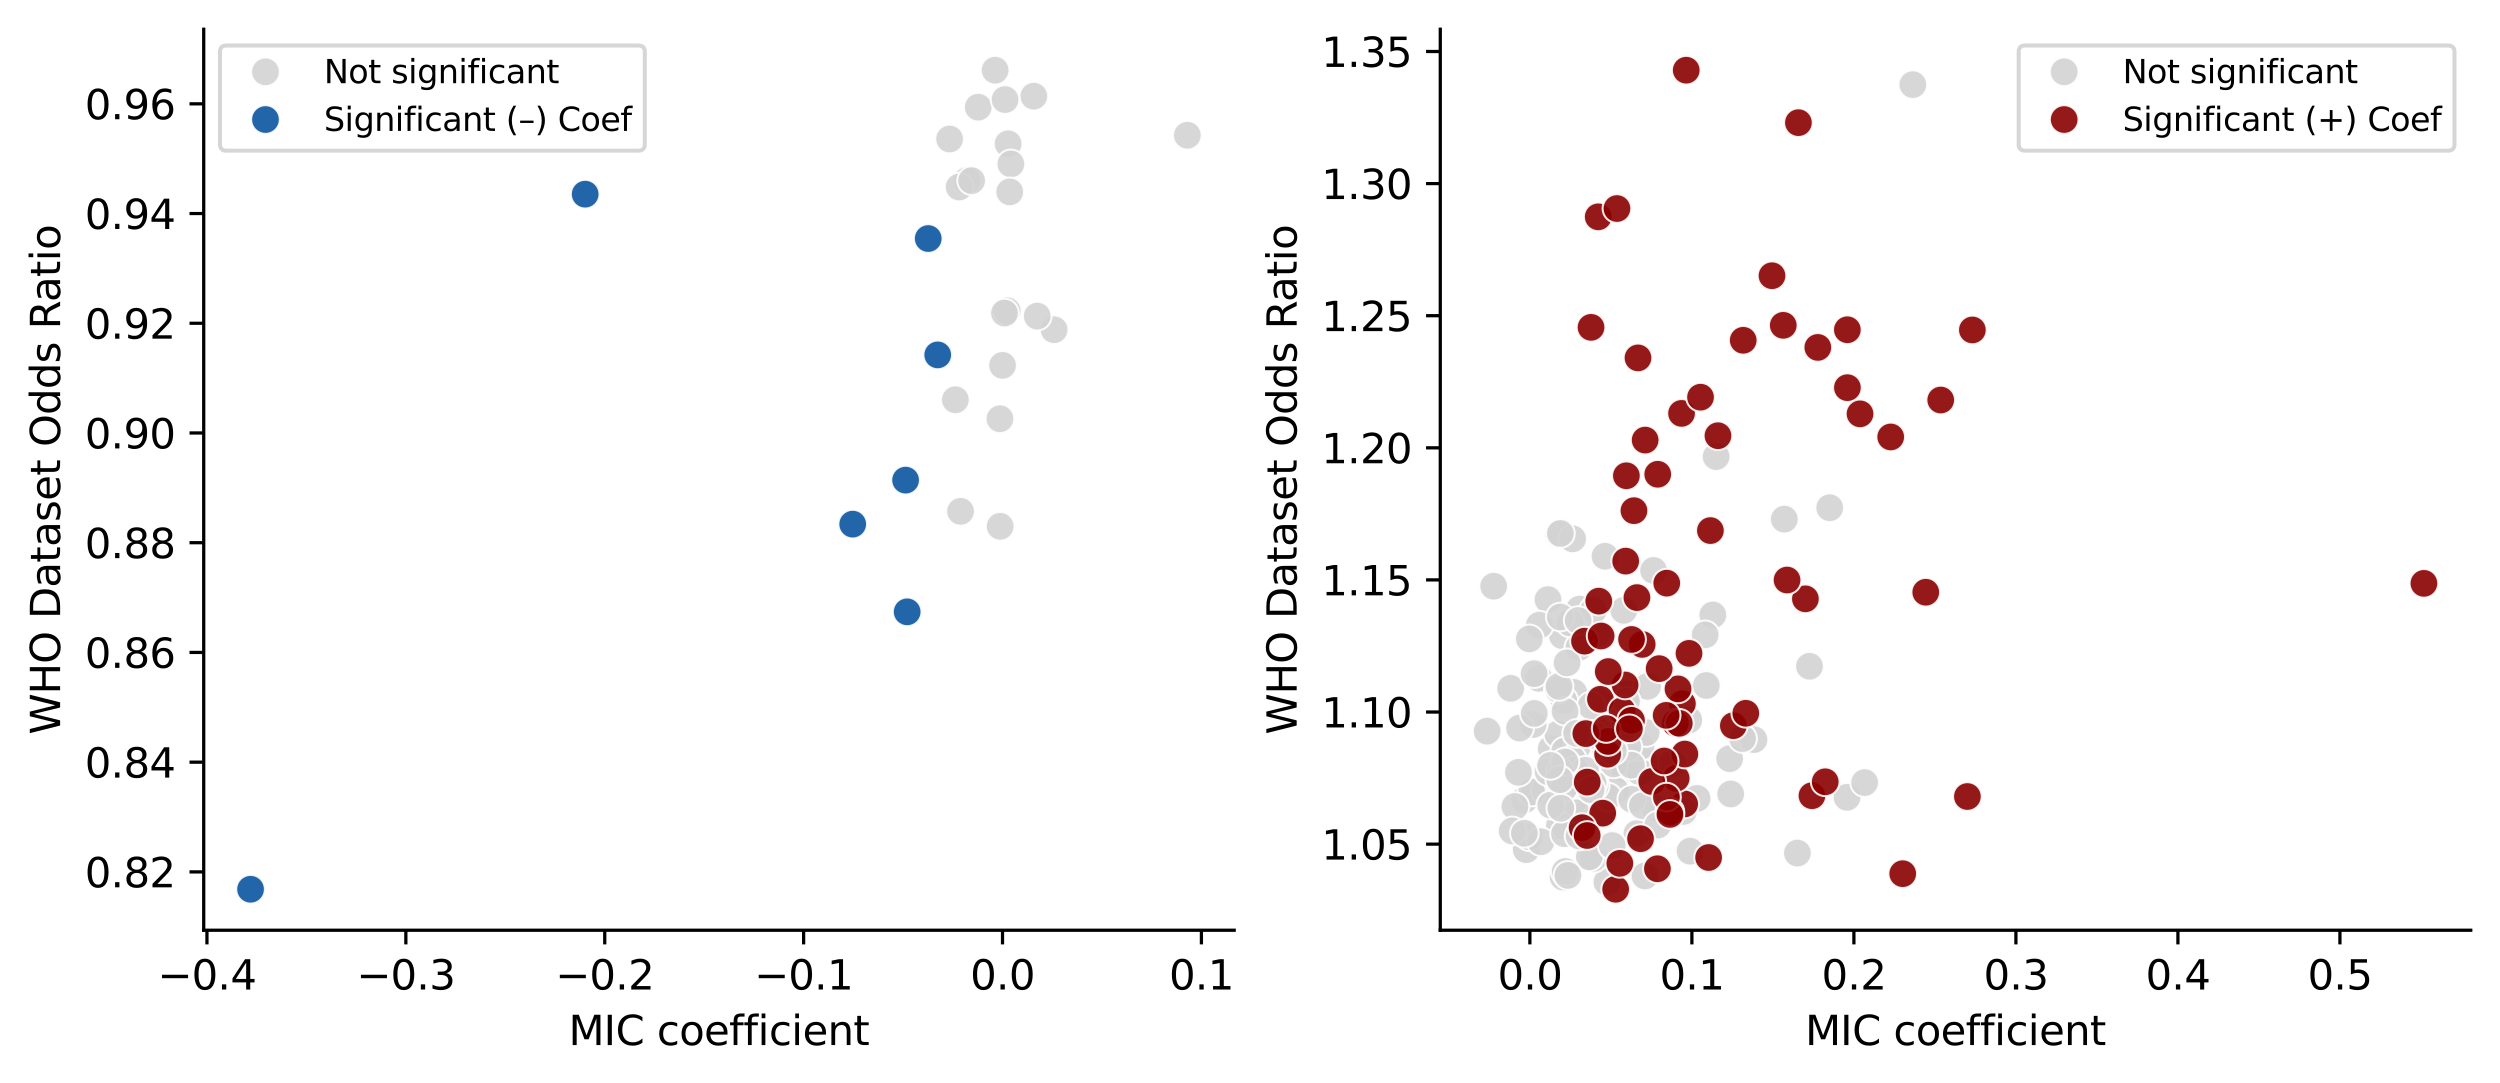 <?xml version="1.0" encoding="utf-8" standalone="no"?>
<!DOCTYPE svg PUBLIC "-//W3C//DTD SVG 1.1//EN"
  "http://www.w3.org/Graphics/SVG/1.1/DTD/svg11.dtd">
<svg xmlns:xlink="http://www.w3.org/1999/xlink" width="615.344pt" height="266.516pt" viewBox="0 0 615.344 266.516" xmlns="http://www.w3.org/2000/svg" version="1.1">
 <defs>
  <style type="text/css">*{stroke-linejoin: round; stroke-linecap: butt}</style>
 </defs>
 <g id="figure_1">
  <g id="patch_1">
   <path d="M 0 266.516 
L 615.344 266.516 
L 615.344 0 
L 0 0 
z
" style="fill: #ffffff"/>
  </g>
  <g id="axes_1">
   <g id="patch_2">
    <path d="M 50.144 228.96 
L 303.78 228.96 
L 303.78 7.2 
L 50.144 7.2 
z
" style="fill: #ffffff"/>
   </g>
   <g id="PathCollection_1">
    <defs>
     <path id="C0_0_13e862d676" d="M 0 3.536 
C 0.938 3.536 1.837 3.163 2.5 2.5 
C 3.163 1.837 3.536 0.938 3.536 -0 
C 3.536 -0.938 3.163 -1.837 2.5 -2.5 
C 1.837 -3.163 0.938 -3.536 0 -3.536 
C -0.938 -3.536 -1.837 -3.163 -2.5 -2.5 
C -3.163 -1.837 -3.536 -0.938 -3.536 0 
C -3.536 0.938 -3.163 1.837 -2.5 2.5 
C -1.837 3.163 -0.938 3.536 0 3.536 
z
"/>
    </defs>
    <g clip-path="url(#pd0337efb18)">
     <use xlink:href="#C0_0_13e862d676" x="238.06" y="44.417" style="fill: #d3d3d3; fill-opacity: 0.9; stroke: #ffffff; stroke-opacity: 0.9; stroke-width: 0.5"/>
    </g>
    <g clip-path="url(#pd0337efb18)">
     <use xlink:href="#C0_0_13e862d676" x="248.135" y="35.387" style="fill: #d3d3d3; fill-opacity: 0.9; stroke: #ffffff; stroke-opacity: 0.9; stroke-width: 0.5"/>
    </g>
    <g clip-path="url(#pd0337efb18)">
     <use xlink:href="#C0_0_13e862d676" x="292.251" y="33.295" style="fill: #d3d3d3; fill-opacity: 0.9; stroke: #ffffff; stroke-opacity: 0.9; stroke-width: 0.5"/>
    </g>
    <g clip-path="url(#pd0337efb18)">
     <use xlink:href="#C0_0_13e862d676" x="248.81" y="40.344" style="fill: #d3d3d3; fill-opacity: 0.9; stroke: #ffffff; stroke-opacity: 0.9; stroke-width: 0.5"/>
    </g>
    <g clip-path="url(#pd0337efb18)">
     <use xlink:href="#C0_0_13e862d676" x="233.728" y="34.217" style="fill: #d3d3d3; fill-opacity: 0.9; stroke: #ffffff; stroke-opacity: 0.9; stroke-width: 0.5"/>
    </g>
    <g clip-path="url(#pd0337efb18)">
     <use xlink:href="#C0_0_13e862d676" x="240.777" y="26.377" style="fill: #d3d3d3; fill-opacity: 0.9; stroke: #ffffff; stroke-opacity: 0.9; stroke-width: 0.5"/>
    </g>
    <g clip-path="url(#pd0337efb18)">
     <use xlink:href="#C0_0_13e862d676" x="236.079" y="46.03" style="fill: #d3d3d3; fill-opacity: 0.9; stroke: #ffffff; stroke-opacity: 0.9; stroke-width: 0.5"/>
    </g>
    <g clip-path="url(#pd0337efb18)">
     <use xlink:href="#C0_0_13e862d676" x="254.462" y="23.672" style="fill: #d3d3d3; fill-opacity: 0.9; stroke: #ffffff; stroke-opacity: 0.9; stroke-width: 0.5"/>
    </g>
    <g clip-path="url(#pd0337efb18)">
     <use xlink:href="#C0_0_13e862d676" x="247.386" y="24.511" style="fill: #d3d3d3; fill-opacity: 0.9; stroke: #ffffff; stroke-opacity: 0.9; stroke-width: 0.5"/>
    </g>
    <g clip-path="url(#pd0337efb18)">
     <use xlink:href="#C0_0_13e862d676" x="235.149" y="98.399" style="fill: #d3d3d3; fill-opacity: 0.9; stroke: #ffffff; stroke-opacity: 0.9; stroke-width: 0.5"/>
    </g>
    <g clip-path="url(#pd0337efb18)">
     <use xlink:href="#C0_0_13e862d676" x="247.908" y="76.502" style="fill: #d3d3d3; fill-opacity: 0.9; stroke: #ffffff; stroke-opacity: 0.9; stroke-width: 0.5"/>
    </g>
    <g clip-path="url(#pd0337efb18)">
     <use xlink:href="#C0_0_13e862d676" x="248.538" y="47.23" style="fill: #d3d3d3; fill-opacity: 0.9; stroke: #ffffff; stroke-opacity: 0.9; stroke-width: 0.5"/>
    </g>
    <g clip-path="url(#pd0337efb18)">
     <use xlink:href="#C0_0_13e862d676" x="236.425" y="125.858" style="fill: #d3d3d3; fill-opacity: 0.9; stroke: #ffffff; stroke-opacity: 0.9; stroke-width: 0.5"/>
    </g>
    <g clip-path="url(#pd0337efb18)">
     <use xlink:href="#C0_0_13e862d676" x="246.12" y="103.071" style="fill: #d3d3d3; fill-opacity: 0.9; stroke: #ffffff; stroke-opacity: 0.9; stroke-width: 0.5"/>
    </g>
    <g clip-path="url(#pd0337efb18)">
     <use xlink:href="#C0_0_13e862d676" x="244.938" y="17.28" style="fill: #d3d3d3; fill-opacity: 0.9; stroke: #ffffff; stroke-opacity: 0.9; stroke-width: 0.5"/>
    </g>
    <g clip-path="url(#pd0337efb18)">
     <use xlink:href="#C0_0_13e862d676" x="246.174" y="129.546" style="fill: #d3d3d3; fill-opacity: 0.9; stroke: #ffffff; stroke-opacity: 0.9; stroke-width: 0.5"/>
    </g>
    <g clip-path="url(#pd0337efb18)">
     <use xlink:href="#C0_0_13e862d676" x="246.767" y="89.931" style="fill: #d3d3d3; fill-opacity: 0.9; stroke: #ffffff; stroke-opacity: 0.9; stroke-width: 0.5"/>
    </g>
    <g clip-path="url(#pd0337efb18)">
     <use xlink:href="#C0_0_13e862d676" x="259.45" y="81.152" style="fill: #d3d3d3; fill-opacity: 0.9; stroke: #ffffff; stroke-opacity: 0.9; stroke-width: 0.5"/>
    </g>
    <g clip-path="url(#pd0337efb18)">
     <use xlink:href="#C0_0_13e862d676" x="239.151" y="44.464" style="fill: #d3d3d3; fill-opacity: 0.9; stroke: #ffffff; stroke-opacity: 0.9; stroke-width: 0.5"/>
    </g>
    <g clip-path="url(#pd0337efb18)">
     <use xlink:href="#C0_0_13e862d676" x="247.237" y="77.057" style="fill: #d3d3d3; fill-opacity: 0.9; stroke: #ffffff; stroke-opacity: 0.9; stroke-width: 0.5"/>
    </g>
    <g clip-path="url(#pd0337efb18)">
     <use xlink:href="#C0_0_13e862d676" x="255.298" y="77.806" style="fill: #d3d3d3; fill-opacity: 0.9; stroke: #ffffff; stroke-opacity: 0.9; stroke-width: 0.5"/>
    </g>
    <g clip-path="url(#pd0337efb18)">
     <use xlink:href="#C0_0_13e862d676" x="230.81" y="87.353" style="fill: #0b559f; fill-opacity: 0.9; stroke: #ffffff; stroke-opacity: 0.9; stroke-width: 0.5"/>
    </g>
    <g clip-path="url(#pd0337efb18)">
     <use xlink:href="#C0_0_13e862d676" x="222.9" y="118.178" style="fill: #0b559f; fill-opacity: 0.9; stroke: #ffffff; stroke-opacity: 0.9; stroke-width: 0.5"/>
    </g>
    <g clip-path="url(#pd0337efb18)">
     <use xlink:href="#C0_0_13e862d676" x="209.885" y="129.011" style="fill: #0b559f; fill-opacity: 0.9; stroke: #ffffff; stroke-opacity: 0.9; stroke-width: 0.5"/>
    </g>
    <g clip-path="url(#pd0337efb18)">
     <use xlink:href="#C0_0_13e862d676" x="61.673" y="218.88" style="fill: #0b559f; fill-opacity: 0.9; stroke: #ffffff; stroke-opacity: 0.9; stroke-width: 0.5"/>
    </g>
    <g clip-path="url(#pd0337efb18)">
     <use xlink:href="#C0_0_13e862d676" x="144.034" y="47.792" style="fill: #0b559f; fill-opacity: 0.9; stroke: #ffffff; stroke-opacity: 0.9; stroke-width: 0.5"/>
    </g>
    <g clip-path="url(#pd0337efb18)">
     <use xlink:href="#C0_0_13e862d676" x="223.288" y="150.595" style="fill: #0b559f; fill-opacity: 0.9; stroke: #ffffff; stroke-opacity: 0.9; stroke-width: 0.5"/>
    </g>
    <g clip-path="url(#pd0337efb18)">
     <use xlink:href="#C0_0_13e862d676" x="228.473" y="58.713" style="fill: #0b559f; fill-opacity: 0.9; stroke: #ffffff; stroke-opacity: 0.9; stroke-width: 0.5"/>
    </g>
   </g>
   <g id="matplotlib.axis_1">
    <g id="xtick_1">
     <g id="line2d_1">
      <defs>
       <path id="mfe9075f189" d="M 0 0 
L 0 3.5 
" style="stroke: #000000; stroke-width: 0.8"/>
      </defs>
      <g>
       <use xlink:href="#mfe9075f189" x="50.94" y="228.96" style="stroke: #000000; stroke-width: 0.8"/>
      </g>
     </g>
     <g id="text_1">
      <!-- −0.4 -->
      <g transform="translate(38.798 243.558) scale(0.1 -0.1)">
       <defs>
        <path id="DejaVuSans-2212" d="M 678 2272 
L 4684 2272 
L 4684 1741 
L 678 1741 
L 678 2272 
z
" transform="scale(0.016)"/>
        <path id="DejaVuSans-30" d="M 2034 4250 
Q 1547 4250 1301 3770 
Q 1056 3291 1056 2328 
Q 1056 1369 1301 889 
Q 1547 409 2034 409 
Q 2525 409 2770 889 
Q 3016 1369 3016 2328 
Q 3016 3291 2770 3770 
Q 2525 4250 2034 4250 
z
M 2034 4750 
Q 2819 4750 3233 4129 
Q 3647 3509 3647 2328 
Q 3647 1150 3233 529 
Q 2819 -91 2034 -91 
Q 1250 -91 836 529 
Q 422 1150 422 2328 
Q 422 3509 836 4129 
Q 1250 4750 2034 4750 
z
" transform="scale(0.016)"/>
        <path id="DejaVuSans-2e" d="M 684 794 
L 1344 794 
L 1344 0 
L 684 0 
L 684 794 
z
" transform="scale(0.016)"/>
        <path id="DejaVuSans-34" d="M 2419 4116 
L 825 1625 
L 2419 1625 
L 2419 4116 
z
M 2253 4666 
L 3047 4666 
L 3047 1625 
L 3713 1625 
L 3713 1100 
L 3047 1100 
L 3047 0 
L 2419 0 
L 2419 1100 
L 313 1100 
L 313 1709 
L 2253 4666 
z
" transform="scale(0.016)"/>
       </defs>
       <use xlink:href="#DejaVuSans-2212"/>
       <use xlink:href="#DejaVuSans-30" x="83.789"/>
       <use xlink:href="#DejaVuSans-2e" x="147.412"/>
       <use xlink:href="#DejaVuSans-34" x="179.199"/>
      </g>
     </g>
    </g>
    <g id="xtick_2">
     <g id="line2d_2">
      <g>
       <use xlink:href="#mfe9075f189" x="99.894" y="228.96" style="stroke: #000000; stroke-width: 0.8"/>
      </g>
     </g>
     <g id="text_2">
      <!-- −0.3 -->
      <g transform="translate(87.753 243.558) scale(0.1 -0.1)">
       <defs>
        <path id="DejaVuSans-33" d="M 2597 2516 
Q 3050 2419 3304 2112 
Q 3559 1806 3559 1356 
Q 3559 666 3084 287 
Q 2609 -91 1734 -91 
Q 1441 -91 1130 -33 
Q 819 25 488 141 
L 488 750 
Q 750 597 1062 519 
Q 1375 441 1716 441 
Q 2309 441 2620 675 
Q 2931 909 2931 1356 
Q 2931 1769 2642 2001 
Q 2353 2234 1838 2234 
L 1294 2234 
L 1294 2753 
L 1863 2753 
Q 2328 2753 2575 2939 
Q 2822 3125 2822 3475 
Q 2822 3834 2567 4026 
Q 2313 4219 1838 4219 
Q 1578 4219 1281 4162 
Q 984 4106 628 3988 
L 628 4550 
Q 988 4650 1302 4700 
Q 1616 4750 1894 4750 
Q 2613 4750 3031 4423 
Q 3450 4097 3450 3541 
Q 3450 3153 3228 2886 
Q 3006 2619 2597 2516 
z
" transform="scale(0.016)"/>
       </defs>
       <use xlink:href="#DejaVuSans-2212"/>
       <use xlink:href="#DejaVuSans-30" x="83.789"/>
       <use xlink:href="#DejaVuSans-2e" x="147.412"/>
       <use xlink:href="#DejaVuSans-33" x="179.199"/>
      </g>
     </g>
    </g>
    <g id="xtick_3">
     <g id="line2d_3">
      <g>
       <use xlink:href="#mfe9075f189" x="148.849" y="228.96" style="stroke: #000000; stroke-width: 0.8"/>
      </g>
     </g>
     <g id="text_3">
      <!-- −0.2 -->
      <g transform="translate(136.707 243.558) scale(0.1 -0.1)">
       <defs>
        <path id="DejaVuSans-32" d="M 1228 531 
L 3431 531 
L 3431 0 
L 469 0 
L 469 531 
Q 828 903 1448 1529 
Q 2069 2156 2228 2338 
Q 2531 2678 2651 2914 
Q 2772 3150 2772 3378 
Q 2772 3750 2511 3984 
Q 2250 4219 1831 4219 
Q 1534 4219 1204 4116 
Q 875 4013 500 3803 
L 500 4441 
Q 881 4594 1212 4672 
Q 1544 4750 1819 4750 
Q 2544 4750 2975 4387 
Q 3406 4025 3406 3419 
Q 3406 3131 3298 2873 
Q 3191 2616 2906 2266 
Q 2828 2175 2409 1742 
Q 1991 1309 1228 531 
z
" transform="scale(0.016)"/>
       </defs>
       <use xlink:href="#DejaVuSans-2212"/>
       <use xlink:href="#DejaVuSans-30" x="83.789"/>
       <use xlink:href="#DejaVuSans-2e" x="147.412"/>
       <use xlink:href="#DejaVuSans-32" x="179.199"/>
      </g>
     </g>
    </g>
    <g id="xtick_4">
     <g id="line2d_4">
      <g>
       <use xlink:href="#mfe9075f189" x="197.803" y="228.96" style="stroke: #000000; stroke-width: 0.8"/>
      </g>
     </g>
     <g id="text_4">
      <!-- −0.1 -->
      <g transform="translate(185.662 243.558) scale(0.1 -0.1)">
       <defs>
        <path id="DejaVuSans-31" d="M 794 531 
L 1825 531 
L 1825 4091 
L 703 3866 
L 703 4441 
L 1819 4666 
L 2450 4666 
L 2450 531 
L 3481 531 
L 3481 0 
L 794 0 
L 794 531 
z
" transform="scale(0.016)"/>
       </defs>
       <use xlink:href="#DejaVuSans-2212"/>
       <use xlink:href="#DejaVuSans-30" x="83.789"/>
       <use xlink:href="#DejaVuSans-2e" x="147.412"/>
       <use xlink:href="#DejaVuSans-31" x="179.199"/>
      </g>
     </g>
    </g>
    <g id="xtick_5">
     <g id="line2d_5">
      <g>
       <use xlink:href="#mfe9075f189" x="246.758" y="228.96" style="stroke: #000000; stroke-width: 0.8"/>
      </g>
     </g>
     <g id="text_5">
      <!-- 0.0 -->
      <g transform="translate(238.806 243.558) scale(0.1 -0.1)">
       <use xlink:href="#DejaVuSans-30"/>
       <use xlink:href="#DejaVuSans-2e" x="63.623"/>
       <use xlink:href="#DejaVuSans-30" x="95.41"/>
      </g>
     </g>
    </g>
    <g id="xtick_6">
     <g id="line2d_6">
      <g>
       <use xlink:href="#mfe9075f189" x="295.713" y="228.96" style="stroke: #000000; stroke-width: 0.8"/>
      </g>
     </g>
     <g id="text_6">
      <!-- 0.1 -->
      <g transform="translate(287.761 243.558) scale(0.1 -0.1)">
       <use xlink:href="#DejaVuSans-30"/>
       <use xlink:href="#DejaVuSans-2e" x="63.623"/>
       <use xlink:href="#DejaVuSans-31" x="95.41"/>
      </g>
     </g>
    </g>
    <g id="text_7">
     <!-- MIC coefficient -->
     <g transform="translate(139.954 257.237) scale(0.1 -0.1)">
      <defs>
       <path id="DejaVuSans-4d" d="M 628 4666 
L 1569 4666 
L 2759 1491 
L 3956 4666 
L 4897 4666 
L 4897 0 
L 4281 0 
L 4281 4097 
L 3078 897 
L 2444 897 
L 1241 4097 
L 1241 0 
L 628 0 
L 628 4666 
z
" transform="scale(0.016)"/>
       <path id="DejaVuSans-49" d="M 628 4666 
L 1259 4666 
L 1259 0 
L 628 0 
L 628 4666 
z
" transform="scale(0.016)"/>
       <path id="DejaVuSans-43" d="M 4122 4306 
L 4122 3641 
Q 3803 3938 3442 4084 
Q 3081 4231 2675 4231 
Q 1875 4231 1450 3742 
Q 1025 3253 1025 2328 
Q 1025 1406 1450 917 
Q 1875 428 2675 428 
Q 3081 428 3442 575 
Q 3803 722 4122 1019 
L 4122 359 
Q 3791 134 3420 21 
Q 3050 -91 2638 -91 
Q 1578 -91 968 557 
Q 359 1206 359 2328 
Q 359 3453 968 4101 
Q 1578 4750 2638 4750 
Q 3056 4750 3426 4639 
Q 3797 4528 4122 4306 
z
" transform="scale(0.016)"/>
       <path id="DejaVuSans-20" transform="scale(0.016)"/>
       <path id="DejaVuSans-63" d="M 3122 3366 
L 3122 2828 
Q 2878 2963 2633 3030 
Q 2388 3097 2138 3097 
Q 1578 3097 1268 2742 
Q 959 2388 959 1747 
Q 959 1106 1268 751 
Q 1578 397 2138 397 
Q 2388 397 2633 464 
Q 2878 531 3122 666 
L 3122 134 
Q 2881 22 2623 -34 
Q 2366 -91 2075 -91 
Q 1284 -91 818 406 
Q 353 903 353 1747 
Q 353 2603 823 3093 
Q 1294 3584 2113 3584 
Q 2378 3584 2631 3529 
Q 2884 3475 3122 3366 
z
" transform="scale(0.016)"/>
       <path id="DejaVuSans-6f" d="M 1959 3097 
Q 1497 3097 1228 2736 
Q 959 2375 959 1747 
Q 959 1119 1226 758 
Q 1494 397 1959 397 
Q 2419 397 2687 759 
Q 2956 1122 2956 1747 
Q 2956 2369 2687 2733 
Q 2419 3097 1959 3097 
z
M 1959 3584 
Q 2709 3584 3137 3096 
Q 3566 2609 3566 1747 
Q 3566 888 3137 398 
Q 2709 -91 1959 -91 
Q 1206 -91 779 398 
Q 353 888 353 1747 
Q 353 2609 779 3096 
Q 1206 3584 1959 3584 
z
" transform="scale(0.016)"/>
       <path id="DejaVuSans-65" d="M 3597 1894 
L 3597 1613 
L 953 1613 
Q 991 1019 1311 708 
Q 1631 397 2203 397 
Q 2534 397 2845 478 
Q 3156 559 3463 722 
L 3463 178 
Q 3153 47 2828 -22 
Q 2503 -91 2169 -91 
Q 1331 -91 842 396 
Q 353 884 353 1716 
Q 353 2575 817 3079 
Q 1281 3584 2069 3584 
Q 2775 3584 3186 3129 
Q 3597 2675 3597 1894 
z
M 3022 2063 
Q 3016 2534 2758 2815 
Q 2500 3097 2075 3097 
Q 1594 3097 1305 2825 
Q 1016 2553 972 2059 
L 3022 2063 
z
" transform="scale(0.016)"/>
       <path id="DejaVuSans-66" d="M 2375 4863 
L 2375 4384 
L 1825 4384 
Q 1516 4384 1395 4259 
Q 1275 4134 1275 3809 
L 1275 3500 
L 2222 3500 
L 2222 3053 
L 1275 3053 
L 1275 0 
L 697 0 
L 697 3053 
L 147 3053 
L 147 3500 
L 697 3500 
L 697 3744 
Q 697 4328 969 4595 
Q 1241 4863 1831 4863 
L 2375 4863 
z
" transform="scale(0.016)"/>
       <path id="DejaVuSans-69" d="M 603 3500 
L 1178 3500 
L 1178 0 
L 603 0 
L 603 3500 
z
M 603 4863 
L 1178 4863 
L 1178 4134 
L 603 4134 
L 603 4863 
z
" transform="scale(0.016)"/>
       <path id="DejaVuSans-6e" d="M 3513 2113 
L 3513 0 
L 2938 0 
L 2938 2094 
Q 2938 2591 2744 2837 
Q 2550 3084 2163 3084 
Q 1697 3084 1428 2787 
Q 1159 2491 1159 1978 
L 1159 0 
L 581 0 
L 581 3500 
L 1159 3500 
L 1159 2956 
Q 1366 3272 1645 3428 
Q 1925 3584 2291 3584 
Q 2894 3584 3203 3211 
Q 3513 2838 3513 2113 
z
" transform="scale(0.016)"/>
       <path id="DejaVuSans-74" d="M 1172 4494 
L 1172 3500 
L 2356 3500 
L 2356 3053 
L 1172 3053 
L 1172 1153 
Q 1172 725 1289 603 
Q 1406 481 1766 481 
L 2356 481 
L 2356 0 
L 1766 0 
Q 1100 0 847 248 
Q 594 497 594 1153 
L 594 3053 
L 172 3053 
L 172 3500 
L 594 3500 
L 594 4494 
L 1172 4494 
z
" transform="scale(0.016)"/>
      </defs>
      <use xlink:href="#DejaVuSans-4d"/>
      <use xlink:href="#DejaVuSans-49" x="86.279"/>
      <use xlink:href="#DejaVuSans-43" x="115.771"/>
      <use xlink:href="#DejaVuSans-20" x="185.596"/>
      <use xlink:href="#DejaVuSans-63" x="217.383"/>
      <use xlink:href="#DejaVuSans-6f" x="272.363"/>
      <use xlink:href="#DejaVuSans-65" x="333.545"/>
      <use xlink:href="#DejaVuSans-66" x="395.068"/>
      <use xlink:href="#DejaVuSans-66" x="430.273"/>
      <use xlink:href="#DejaVuSans-69" x="465.479"/>
      <use xlink:href="#DejaVuSans-63" x="493.262"/>
      <use xlink:href="#DejaVuSans-69" x="548.242"/>
      <use xlink:href="#DejaVuSans-65" x="576.025"/>
      <use xlink:href="#DejaVuSans-6e" x="637.549"/>
      <use xlink:href="#DejaVuSans-74" x="700.928"/>
     </g>
    </g>
   </g>
   <g id="matplotlib.axis_2">
    <g id="ytick_1">
     <g id="line2d_7">
      <defs>
       <path id="mbf9f3d9fe3" d="M 0 0 
L -3.5 0 
" style="stroke: #000000; stroke-width: 0.8"/>
      </defs>
      <g>
       <use xlink:href="#mbf9f3d9fe3" x="50.144" y="214.603" style="stroke: #000000; stroke-width: 0.8"/>
      </g>
     </g>
     <g id="text_8">
      <!-- 0.82 -->
      <g transform="translate(20.878 218.402) scale(0.1 -0.1)">
       <defs>
        <path id="DejaVuSans-38" d="M 2034 2216 
Q 1584 2216 1326 1975 
Q 1069 1734 1069 1313 
Q 1069 891 1326 650 
Q 1584 409 2034 409 
Q 2484 409 2743 651 
Q 3003 894 3003 1313 
Q 3003 1734 2745 1975 
Q 2488 2216 2034 2216 
z
M 1403 2484 
Q 997 2584 770 2862 
Q 544 3141 544 3541 
Q 544 4100 942 4425 
Q 1341 4750 2034 4750 
Q 2731 4750 3128 4425 
Q 3525 4100 3525 3541 
Q 3525 3141 3298 2862 
Q 3072 2584 2669 2484 
Q 3125 2378 3379 2068 
Q 3634 1759 3634 1313 
Q 3634 634 3220 271 
Q 2806 -91 2034 -91 
Q 1263 -91 848 271 
Q 434 634 434 1313 
Q 434 1759 690 2068 
Q 947 2378 1403 2484 
z
M 1172 3481 
Q 1172 3119 1398 2916 
Q 1625 2713 2034 2713 
Q 2441 2713 2670 2916 
Q 2900 3119 2900 3481 
Q 2900 3844 2670 4047 
Q 2441 4250 2034 4250 
Q 1625 4250 1398 4047 
Q 1172 3844 1172 3481 
z
" transform="scale(0.016)"/>
       </defs>
       <use xlink:href="#DejaVuSans-30"/>
       <use xlink:href="#DejaVuSans-2e" x="63.623"/>
       <use xlink:href="#DejaVuSans-38" x="95.41"/>
       <use xlink:href="#DejaVuSans-32" x="159.033"/>
      </g>
     </g>
    </g>
    <g id="ytick_2">
     <g id="line2d_8">
      <g>
       <use xlink:href="#mbf9f3d9fe3" x="50.144" y="187.596" style="stroke: #000000; stroke-width: 0.8"/>
      </g>
     </g>
     <g id="text_9">
      <!-- 0.84 -->
      <g transform="translate(20.878 191.395) scale(0.1 -0.1)">
       <use xlink:href="#DejaVuSans-30"/>
       <use xlink:href="#DejaVuSans-2e" x="63.623"/>
       <use xlink:href="#DejaVuSans-38" x="95.41"/>
       <use xlink:href="#DejaVuSans-34" x="159.033"/>
      </g>
     </g>
    </g>
    <g id="ytick_3">
     <g id="line2d_9">
      <g>
       <use xlink:href="#mbf9f3d9fe3" x="50.144" y="160.588" style="stroke: #000000; stroke-width: 0.8"/>
      </g>
     </g>
     <g id="text_10">
      <!-- 0.86 -->
      <g transform="translate(20.878 164.388) scale(0.1 -0.1)">
       <defs>
        <path id="DejaVuSans-36" d="M 2113 2584 
Q 1688 2584 1439 2293 
Q 1191 2003 1191 1497 
Q 1191 994 1439 701 
Q 1688 409 2113 409 
Q 2538 409 2786 701 
Q 3034 994 3034 1497 
Q 3034 2003 2786 2293 
Q 2538 2584 2113 2584 
z
M 3366 4563 
L 3366 3988 
Q 3128 4100 2886 4159 
Q 2644 4219 2406 4219 
Q 1781 4219 1451 3797 
Q 1122 3375 1075 2522 
Q 1259 2794 1537 2939 
Q 1816 3084 2150 3084 
Q 2853 3084 3261 2657 
Q 3669 2231 3669 1497 
Q 3669 778 3244 343 
Q 2819 -91 2113 -91 
Q 1303 -91 875 529 
Q 447 1150 447 2328 
Q 447 3434 972 4092 
Q 1497 4750 2381 4750 
Q 2619 4750 2861 4703 
Q 3103 4656 3366 4563 
z
" transform="scale(0.016)"/>
       </defs>
       <use xlink:href="#DejaVuSans-30"/>
       <use xlink:href="#DejaVuSans-2e" x="63.623"/>
       <use xlink:href="#DejaVuSans-38" x="95.41"/>
       <use xlink:href="#DejaVuSans-36" x="159.033"/>
      </g>
     </g>
    </g>
    <g id="ytick_4">
     <g id="line2d_10">
      <g>
       <use xlink:href="#mbf9f3d9fe3" x="50.144" y="133.581" style="stroke: #000000; stroke-width: 0.8"/>
      </g>
     </g>
     <g id="text_11">
      <!-- 0.88 -->
      <g transform="translate(20.878 137.381) scale(0.1 -0.1)">
       <use xlink:href="#DejaVuSans-30"/>
       <use xlink:href="#DejaVuSans-2e" x="63.623"/>
       <use xlink:href="#DejaVuSans-38" x="95.41"/>
       <use xlink:href="#DejaVuSans-38" x="159.033"/>
      </g>
     </g>
    </g>
    <g id="ytick_5">
     <g id="line2d_11">
      <g>
       <use xlink:href="#mbf9f3d9fe3" x="50.144" y="106.574" style="stroke: #000000; stroke-width: 0.8"/>
      </g>
     </g>
     <g id="text_12">
      <!-- 0.90 -->
      <g transform="translate(20.878 110.373) scale(0.1 -0.1)">
       <defs>
        <path id="DejaVuSans-39" d="M 703 97 
L 703 672 
Q 941 559 1184 500 
Q 1428 441 1663 441 
Q 2288 441 2617 861 
Q 2947 1281 2994 2138 
Q 2813 1869 2534 1725 
Q 2256 1581 1919 1581 
Q 1219 1581 811 2004 
Q 403 2428 403 3163 
Q 403 3881 828 4315 
Q 1253 4750 1959 4750 
Q 2769 4750 3195 4129 
Q 3622 3509 3622 2328 
Q 3622 1225 3098 567 
Q 2575 -91 1691 -91 
Q 1453 -91 1209 -44 
Q 966 3 703 97 
z
M 1959 2075 
Q 2384 2075 2632 2365 
Q 2881 2656 2881 3163 
Q 2881 3666 2632 3958 
Q 2384 4250 1959 4250 
Q 1534 4250 1286 3958 
Q 1038 3666 1038 3163 
Q 1038 2656 1286 2365 
Q 1534 2075 1959 2075 
z
" transform="scale(0.016)"/>
       </defs>
       <use xlink:href="#DejaVuSans-30"/>
       <use xlink:href="#DejaVuSans-2e" x="63.623"/>
       <use xlink:href="#DejaVuSans-39" x="95.41"/>
       <use xlink:href="#DejaVuSans-30" x="159.033"/>
      </g>
     </g>
    </g>
    <g id="ytick_6">
     <g id="line2d_12">
      <g>
       <use xlink:href="#mbf9f3d9fe3" x="50.144" y="79.567" style="stroke: #000000; stroke-width: 0.8"/>
      </g>
     </g>
     <g id="text_13">
      <!-- 0.92 -->
      <g transform="translate(20.878 83.366) scale(0.1 -0.1)">
       <use xlink:href="#DejaVuSans-30"/>
       <use xlink:href="#DejaVuSans-2e" x="63.623"/>
       <use xlink:href="#DejaVuSans-39" x="95.41"/>
       <use xlink:href="#DejaVuSans-32" x="159.033"/>
      </g>
     </g>
    </g>
    <g id="ytick_7">
     <g id="line2d_13">
      <g>
       <use xlink:href="#mbf9f3d9fe3" x="50.144" y="52.56" style="stroke: #000000; stroke-width: 0.8"/>
      </g>
     </g>
     <g id="text_14">
      <!-- 0.94 -->
      <g transform="translate(20.878 56.359) scale(0.1 -0.1)">
       <use xlink:href="#DejaVuSans-30"/>
       <use xlink:href="#DejaVuSans-2e" x="63.623"/>
       <use xlink:href="#DejaVuSans-39" x="95.41"/>
       <use xlink:href="#DejaVuSans-34" x="159.033"/>
      </g>
     </g>
    </g>
    <g id="ytick_8">
     <g id="line2d_14">
      <g>
       <use xlink:href="#mbf9f3d9fe3" x="50.144" y="25.553" style="stroke: #000000; stroke-width: 0.8"/>
      </g>
     </g>
     <g id="text_15">
      <!-- 0.96 -->
      <g transform="translate(20.878 29.352) scale(0.1 -0.1)">
       <use xlink:href="#DejaVuSans-30"/>
       <use xlink:href="#DejaVuSans-2e" x="63.623"/>
       <use xlink:href="#DejaVuSans-39" x="95.41"/>
       <use xlink:href="#DejaVuSans-36" x="159.033"/>
      </g>
     </g>
    </g>
    <g id="text_16">
     <!-- WHO Dataset Odds Ratio -->
     <g transform="translate(14.798 180.79) rotate(-90) scale(0.1 -0.1)">
      <defs>
       <path id="DejaVuSans-57" d="M 213 4666 
L 850 4666 
L 1831 722 
L 2809 4666 
L 3519 4666 
L 4500 722 
L 5478 4666 
L 6119 4666 
L 4947 0 
L 4153 0 
L 3169 4050 
L 2175 0 
L 1381 0 
L 213 4666 
z
" transform="scale(0.016)"/>
       <path id="DejaVuSans-48" d="M 628 4666 
L 1259 4666 
L 1259 2753 
L 3553 2753 
L 3553 4666 
L 4184 4666 
L 4184 0 
L 3553 0 
L 3553 2222 
L 1259 2222 
L 1259 0 
L 628 0 
L 628 4666 
z
" transform="scale(0.016)"/>
       <path id="DejaVuSans-4f" d="M 2522 4238 
Q 1834 4238 1429 3725 
Q 1025 3213 1025 2328 
Q 1025 1447 1429 934 
Q 1834 422 2522 422 
Q 3209 422 3611 934 
Q 4013 1447 4013 2328 
Q 4013 3213 3611 3725 
Q 3209 4238 2522 4238 
z
M 2522 4750 
Q 3503 4750 4090 4092 
Q 4678 3434 4678 2328 
Q 4678 1225 4090 567 
Q 3503 -91 2522 -91 
Q 1538 -91 948 565 
Q 359 1222 359 2328 
Q 359 3434 948 4092 
Q 1538 4750 2522 4750 
z
" transform="scale(0.016)"/>
       <path id="DejaVuSans-44" d="M 1259 4147 
L 1259 519 
L 2022 519 
Q 2988 519 3436 956 
Q 3884 1394 3884 2338 
Q 3884 3275 3436 3711 
Q 2988 4147 2022 4147 
L 1259 4147 
z
M 628 4666 
L 1925 4666 
Q 3281 4666 3915 4102 
Q 4550 3538 4550 2338 
Q 4550 1131 3912 565 
Q 3275 0 1925 0 
L 628 0 
L 628 4666 
z
" transform="scale(0.016)"/>
       <path id="DejaVuSans-61" d="M 2194 1759 
Q 1497 1759 1228 1600 
Q 959 1441 959 1056 
Q 959 750 1161 570 
Q 1363 391 1709 391 
Q 2188 391 2477 730 
Q 2766 1069 2766 1631 
L 2766 1759 
L 2194 1759 
z
M 3341 1997 
L 3341 0 
L 2766 0 
L 2766 531 
Q 2569 213 2275 61 
Q 1981 -91 1556 -91 
Q 1019 -91 701 211 
Q 384 513 384 1019 
Q 384 1609 779 1909 
Q 1175 2209 1959 2209 
L 2766 2209 
L 2766 2266 
Q 2766 2663 2505 2880 
Q 2244 3097 1772 3097 
Q 1472 3097 1187 3025 
Q 903 2953 641 2809 
L 641 3341 
Q 956 3463 1253 3523 
Q 1550 3584 1831 3584 
Q 2591 3584 2966 3190 
Q 3341 2797 3341 1997 
z
" transform="scale(0.016)"/>
       <path id="DejaVuSans-73" d="M 2834 3397 
L 2834 2853 
Q 2591 2978 2328 3040 
Q 2066 3103 1784 3103 
Q 1356 3103 1142 2972 
Q 928 2841 928 2578 
Q 928 2378 1081 2264 
Q 1234 2150 1697 2047 
L 1894 2003 
Q 2506 1872 2764 1633 
Q 3022 1394 3022 966 
Q 3022 478 2636 193 
Q 2250 -91 1575 -91 
Q 1294 -91 989 -36 
Q 684 19 347 128 
L 347 722 
Q 666 556 975 473 
Q 1284 391 1588 391 
Q 1994 391 2212 530 
Q 2431 669 2431 922 
Q 2431 1156 2273 1281 
Q 2116 1406 1581 1522 
L 1381 1569 
Q 847 1681 609 1914 
Q 372 2147 372 2553 
Q 372 3047 722 3315 
Q 1072 3584 1716 3584 
Q 2034 3584 2315 3537 
Q 2597 3491 2834 3397 
z
" transform="scale(0.016)"/>
       <path id="DejaVuSans-64" d="M 2906 2969 
L 2906 4863 
L 3481 4863 
L 3481 0 
L 2906 0 
L 2906 525 
Q 2725 213 2448 61 
Q 2172 -91 1784 -91 
Q 1150 -91 751 415 
Q 353 922 353 1747 
Q 353 2572 751 3078 
Q 1150 3584 1784 3584 
Q 2172 3584 2448 3432 
Q 2725 3281 2906 2969 
z
M 947 1747 
Q 947 1113 1208 752 
Q 1469 391 1925 391 
Q 2381 391 2643 752 
Q 2906 1113 2906 1747 
Q 2906 2381 2643 2742 
Q 2381 3103 1925 3103 
Q 1469 3103 1208 2742 
Q 947 2381 947 1747 
z
" transform="scale(0.016)"/>
       <path id="DejaVuSans-52" d="M 2841 2188 
Q 3044 2119 3236 1894 
Q 3428 1669 3622 1275 
L 4263 0 
L 3584 0 
L 2988 1197 
Q 2756 1666 2539 1819 
Q 2322 1972 1947 1972 
L 1259 1972 
L 1259 0 
L 628 0 
L 628 4666 
L 2053 4666 
Q 2853 4666 3247 4331 
Q 3641 3997 3641 3322 
Q 3641 2881 3436 2590 
Q 3231 2300 2841 2188 
z
M 1259 4147 
L 1259 2491 
L 2053 2491 
Q 2509 2491 2742 2702 
Q 2975 2913 2975 3322 
Q 2975 3731 2742 3939 
Q 2509 4147 2053 4147 
L 1259 4147 
z
" transform="scale(0.016)"/>
      </defs>
      <use xlink:href="#DejaVuSans-57"/>
      <use xlink:href="#DejaVuSans-48" x="98.877"/>
      <use xlink:href="#DejaVuSans-4f" x="174.072"/>
      <use xlink:href="#DejaVuSans-20" x="252.783"/>
      <use xlink:href="#DejaVuSans-44" x="284.57"/>
      <use xlink:href="#DejaVuSans-61" x="361.572"/>
      <use xlink:href="#DejaVuSans-74" x="422.852"/>
      <use xlink:href="#DejaVuSans-61" x="462.061"/>
      <use xlink:href="#DejaVuSans-73" x="523.34"/>
      <use xlink:href="#DejaVuSans-65" x="575.439"/>
      <use xlink:href="#DejaVuSans-74" x="636.963"/>
      <use xlink:href="#DejaVuSans-20" x="676.172"/>
      <use xlink:href="#DejaVuSans-4f" x="707.959"/>
      <use xlink:href="#DejaVuSans-64" x="786.67"/>
      <use xlink:href="#DejaVuSans-64" x="850.146"/>
      <use xlink:href="#DejaVuSans-73" x="913.623"/>
      <use xlink:href="#DejaVuSans-20" x="965.723"/>
      <use xlink:href="#DejaVuSans-52" x="997.51"/>
      <use xlink:href="#DejaVuSans-61" x="1064.742"/>
      <use xlink:href="#DejaVuSans-74" x="1126.021"/>
      <use xlink:href="#DejaVuSans-69" x="1165.23"/>
      <use xlink:href="#DejaVuSans-6f" x="1193.014"/>
     </g>
    </g>
   </g>
   <g id="line2d_15"/>
   <g id="line2d_16"/>
   <g id="patch_3">
    <path d="M 50.144 228.96 
L 50.144 7.2 
" style="fill: none; stroke: #000000; stroke-width: 0.8; stroke-linejoin: miter; stroke-linecap: square"/>
   </g>
   <g id="patch_4">
    <path d="M 50.144 228.96 
L 303.78 228.96 
" style="fill: none; stroke: #000000; stroke-width: 0.8; stroke-linejoin: miter; stroke-linecap: square"/>
   </g>
   <g id="legend_1">
    <g id="patch_5">
     <path d="M 55.744 37.085 
L 157.11 37.085 
Q 158.71 37.085 158.71 35.485 
L 158.71 12.8 
Q 158.71 11.2 157.11 11.2 
L 55.744 11.2 
Q 54.144 11.2 54.144 12.8 
L 54.144 35.485 
Q 54.144 37.085 55.744 37.085 
z
" style="fill: #ffffff; opacity: 0.8; stroke: #cccccc; stroke-linejoin: miter"/>
    </g>
    <g id="line2d_17">
     <defs>
      <path id="ma3e536ef9d" d="M 0 3.536 
C 0.938 3.536 1.837 3.163 2.5 2.5 
C 3.163 1.837 3.536 0.938 3.536 0 
C 3.536 -0.938 3.163 -1.837 2.5 -2.5 
C 1.837 -3.163 0.938 -3.536 0 -3.536 
C -0.938 -3.536 -1.837 -3.163 -2.5 -2.5 
C -3.163 -1.837 -3.536 -0.938 -3.536 0 
C -3.536 0.938 -3.163 1.837 -2.5 2.5 
C -1.837 3.163 -0.938 3.536 0 3.536 
z
" style="stroke: #ffffff; stroke-opacity: 0.9; stroke-width: 0.5"/>
     </defs>
     <g>
      <use xlink:href="#ma3e536ef9d" x="65.344" y="17.679" style="fill: #d3d3d3; fill-opacity: 0.9; stroke: #ffffff; stroke-opacity: 0.9; stroke-width: 0.5"/>
     </g>
    </g>
    <g id="text_17">
     <!-- Not significant -->
     <g transform="translate(79.744 20.479) scale(0.08 -0.08)">
      <defs>
       <path id="DejaVuSans-4e" d="M 628 4666 
L 1478 4666 
L 3547 763 
L 3547 4666 
L 4159 4666 
L 4159 0 
L 3309 0 
L 1241 3903 
L 1241 0 
L 628 0 
L 628 4666 
z
" transform="scale(0.016)"/>
       <path id="DejaVuSans-67" d="M 2906 1791 
Q 2906 2416 2648 2759 
Q 2391 3103 1925 3103 
Q 1463 3103 1205 2759 
Q 947 2416 947 1791 
Q 947 1169 1205 825 
Q 1463 481 1925 481 
Q 2391 481 2648 825 
Q 2906 1169 2906 1791 
z
M 3481 434 
Q 3481 -459 3084 -895 
Q 2688 -1331 1869 -1331 
Q 1566 -1331 1297 -1286 
Q 1028 -1241 775 -1147 
L 775 -588 
Q 1028 -725 1275 -790 
Q 1522 -856 1778 -856 
Q 2344 -856 2625 -561 
Q 2906 -266 2906 331 
L 2906 616 
Q 2728 306 2450 153 
Q 2172 0 1784 0 
Q 1141 0 747 490 
Q 353 981 353 1791 
Q 353 2603 747 3093 
Q 1141 3584 1784 3584 
Q 2172 3584 2450 3431 
Q 2728 3278 2906 2969 
L 2906 3500 
L 3481 3500 
L 3481 434 
z
" transform="scale(0.016)"/>
      </defs>
      <use xlink:href="#DejaVuSans-4e"/>
      <use xlink:href="#DejaVuSans-6f" x="74.805"/>
      <use xlink:href="#DejaVuSans-74" x="135.986"/>
      <use xlink:href="#DejaVuSans-20" x="175.195"/>
      <use xlink:href="#DejaVuSans-73" x="206.982"/>
      <use xlink:href="#DejaVuSans-69" x="259.082"/>
      <use xlink:href="#DejaVuSans-67" x="286.865"/>
      <use xlink:href="#DejaVuSans-6e" x="350.342"/>
      <use xlink:href="#DejaVuSans-69" x="413.721"/>
      <use xlink:href="#DejaVuSans-66" x="441.504"/>
      <use xlink:href="#DejaVuSans-69" x="476.709"/>
      <use xlink:href="#DejaVuSans-63" x="504.492"/>
      <use xlink:href="#DejaVuSans-61" x="559.473"/>
      <use xlink:href="#DejaVuSans-6e" x="620.752"/>
      <use xlink:href="#DejaVuSans-74" x="684.131"/>
     </g>
    </g>
    <g id="line2d_18">
     <defs>
      <path id="m48fedbcec3" d="M 0 3.536 
C 0.938 3.536 1.837 3.163 2.5 2.5 
C 3.163 1.837 3.536 0.938 3.536 0 
C 3.536 -0.938 3.163 -1.837 2.5 -2.5 
C 1.837 -3.163 0.938 -3.536 0 -3.536 
C -0.938 -3.536 -1.837 -3.163 -2.5 -2.5 
C -3.163 -1.837 -3.536 -0.938 -3.536 0 
C -3.536 0.938 -3.163 1.837 -2.5 2.5 
C -1.837 3.163 -0.938 3.536 0 3.536 
z
" style="stroke: #ffffff; stroke-opacity: 0.9; stroke-width: 0.5"/>
     </defs>
     <g>
      <use xlink:href="#m48fedbcec3" x="65.344" y="29.421" style="fill: #0b559f; fill-opacity: 0.9; stroke: #ffffff; stroke-opacity: 0.9; stroke-width: 0.5"/>
     </g>
    </g>
    <g id="text_18">
     <!-- Significant (–) Coef -->
     <g transform="translate(79.744 32.221) scale(0.08 -0.08)">
      <defs>
       <path id="DejaVuSans-53" d="M 3425 4513 
L 3425 3897 
Q 3066 4069 2747 4153 
Q 2428 4238 2131 4238 
Q 1616 4238 1336 4038 
Q 1056 3838 1056 3469 
Q 1056 3159 1242 3001 
Q 1428 2844 1947 2747 
L 2328 2669 
Q 3034 2534 3370 2195 
Q 3706 1856 3706 1288 
Q 3706 609 3251 259 
Q 2797 -91 1919 -91 
Q 1588 -91 1214 -16 
Q 841 59 441 206 
L 441 856 
Q 825 641 1194 531 
Q 1563 422 1919 422 
Q 2459 422 2753 634 
Q 3047 847 3047 1241 
Q 3047 1584 2836 1778 
Q 2625 1972 2144 2069 
L 1759 2144 
Q 1053 2284 737 2584 
Q 422 2884 422 3419 
Q 422 4038 858 4394 
Q 1294 4750 2059 4750 
Q 2388 4750 2728 4690 
Q 3069 4631 3425 4513 
z
" transform="scale(0.016)"/>
       <path id="DejaVuSans-28" d="M 1984 4856 
Q 1566 4138 1362 3434 
Q 1159 2731 1159 2009 
Q 1159 1288 1364 580 
Q 1569 -128 1984 -844 
L 1484 -844 
Q 1016 -109 783 600 
Q 550 1309 550 2009 
Q 550 2706 781 3412 
Q 1013 4119 1484 4856 
L 1984 4856 
z
" transform="scale(0.016)"/>
       <path id="DejaVuSans-2013" d="M 313 1978 
L 2888 1978 
L 2888 1528 
L 313 1528 
L 313 1978 
z
" transform="scale(0.016)"/>
       <path id="DejaVuSans-29" d="M 513 4856 
L 1013 4856 
Q 1481 4119 1714 3412 
Q 1947 2706 1947 2009 
Q 1947 1309 1714 600 
Q 1481 -109 1013 -844 
L 513 -844 
Q 928 -128 1133 580 
Q 1338 1288 1338 2009 
Q 1338 2731 1133 3434 
Q 928 4138 513 4856 
z
" transform="scale(0.016)"/>
      </defs>
      <use xlink:href="#DejaVuSans-53"/>
      <use xlink:href="#DejaVuSans-69" x="63.477"/>
      <use xlink:href="#DejaVuSans-67" x="91.26"/>
      <use xlink:href="#DejaVuSans-6e" x="154.736"/>
      <use xlink:href="#DejaVuSans-69" x="218.115"/>
      <use xlink:href="#DejaVuSans-66" x="245.898"/>
      <use xlink:href="#DejaVuSans-69" x="281.104"/>
      <use xlink:href="#DejaVuSans-63" x="308.887"/>
      <use xlink:href="#DejaVuSans-61" x="363.867"/>
      <use xlink:href="#DejaVuSans-6e" x="425.146"/>
      <use xlink:href="#DejaVuSans-74" x="488.525"/>
      <use xlink:href="#DejaVuSans-20" x="527.734"/>
      <use xlink:href="#DejaVuSans-28" x="559.521"/>
      <use xlink:href="#DejaVuSans-2013" x="598.535"/>
      <use xlink:href="#DejaVuSans-29" x="648.535"/>
      <use xlink:href="#DejaVuSans-20" x="687.549"/>
      <use xlink:href="#DejaVuSans-43" x="719.336"/>
      <use xlink:href="#DejaVuSans-6f" x="789.16"/>
      <use xlink:href="#DejaVuSans-65" x="850.342"/>
      <use xlink:href="#DejaVuSans-66" x="911.865"/>
     </g>
    </g>
   </g>
  </g>
  <g id="axes_2">
   <g id="patch_6">
    <path d="M 354.507 228.96 
L 608.144 228.96 
L 608.144 7.2 
L 354.507 7.2 
z
" style="fill: #ffffff"/>
   </g>
   <g id="PathCollection_2">
    <defs>
     <path id="C1_0_d179f9691c" d="M 0 3.536 
C 0.938 3.536 1.837 3.163 2.5 2.5 
C 3.163 1.837 3.536 0.938 3.536 -0 
C 3.536 -0.938 3.163 -1.837 2.5 -2.5 
C 1.837 -3.163 0.938 -3.536 0 -3.536 
C -0.938 -3.536 -1.837 -3.163 -2.5 -2.5 
C -3.163 -1.837 -3.536 -0.938 -3.536 0 
C -3.536 0.938 -3.163 1.837 -2.5 2.5 
C -1.837 3.163 -0.938 3.536 0 3.536 
z
"/>
    </defs>
    <g clip-path="url(#p9ec1edba06)">
     <use xlink:href="#C1_0_d179f9691c" x="399.89" y="189.413" style="fill: #d3d3d3; fill-opacity: 0.9; stroke: #ffffff; stroke-opacity: 0.9; stroke-width: 0.5"/>
    </g>
    <g clip-path="url(#p9ec1edba06)">
     <use xlink:href="#C1_0_d179f9691c" x="394.83" y="183.53" style="fill: #d3d3d3; fill-opacity: 0.9; stroke: #ffffff; stroke-opacity: 0.9; stroke-width: 0.5"/>
    </g>
    <g clip-path="url(#p9ec1edba06)">
     <use xlink:href="#C1_0_d179f9691c" x="397.618" y="194.568" style="fill: #d3d3d3; fill-opacity: 0.9; stroke: #ffffff; stroke-opacity: 0.9; stroke-width: 0.5"/>
    </g>
    <g clip-path="url(#p9ec1edba06)">
     <use xlink:href="#C1_0_d179f9691c" x="395.512" y="217.102" style="fill: #d3d3d3; fill-opacity: 0.9; stroke: #ffffff; stroke-opacity: 0.9; stroke-width: 0.5"/>
    </g>
    <g clip-path="url(#p9ec1edba06)">
     <use xlink:href="#C1_0_d179f9691c" x="392.195" y="211.294" style="fill: #d3d3d3; fill-opacity: 0.9; stroke: #ffffff; stroke-opacity: 0.9; stroke-width: 0.5"/>
    </g>
    <g clip-path="url(#p9ec1edba06)">
     <use xlink:href="#C1_0_d179f9691c" x="383.803" y="195.829" style="fill: #d3d3d3; fill-opacity: 0.9; stroke: #ffffff; stroke-opacity: 0.9; stroke-width: 0.5"/>
    </g>
    <g clip-path="url(#p9ec1edba06)">
     <use xlink:href="#C1_0_d179f9691c" x="391.187" y="210.903" style="fill: #d3d3d3; fill-opacity: 0.9; stroke: #ffffff; stroke-opacity: 0.9; stroke-width: 0.5"/>
    </g>
    <g clip-path="url(#p9ec1edba06)">
     <use xlink:href="#C1_0_d179f9691c" x="388.774" y="149.926" style="fill: #d3d3d3; fill-opacity: 0.9; stroke: #ffffff; stroke-opacity: 0.9; stroke-width: 0.5"/>
    </g>
    <g clip-path="url(#p9ec1edba06)">
     <use xlink:href="#C1_0_d179f9691c" x="381.015" y="147.581" style="fill: #d3d3d3; fill-opacity: 0.9; stroke: #ffffff; stroke-opacity: 0.9; stroke-width: 0.5"/>
    </g>
    <g clip-path="url(#p9ec1edba06)">
     <use xlink:href="#C1_0_d179f9691c" x="381.82" y="184.279" style="fill: #d3d3d3; fill-opacity: 0.9; stroke: #ffffff; stroke-opacity: 0.9; stroke-width: 0.5"/>
    </g>
    <g clip-path="url(#p9ec1edba06)">
     <use xlink:href="#C1_0_d179f9691c" x="378.792" y="166.959" style="fill: #d3d3d3; fill-opacity: 0.9; stroke: #ffffff; stroke-opacity: 0.9; stroke-width: 0.5"/>
    </g>
    <g clip-path="url(#p9ec1edba06)">
     <use xlink:href="#C1_0_d179f9691c" x="383.86" y="196.946" style="fill: #d3d3d3; fill-opacity: 0.9; stroke: #ffffff; stroke-opacity: 0.9; stroke-width: 0.5"/>
    </g>
    <g clip-path="url(#p9ec1edba06)">
     <use xlink:href="#C1_0_d179f9691c" x="383.439" y="180.695" style="fill: #d3d3d3; fill-opacity: 0.9; stroke: #ffffff; stroke-opacity: 0.9; stroke-width: 0.5"/>
    </g>
    <g clip-path="url(#p9ec1edba06)">
     <use xlink:href="#C1_0_d179f9691c" x="391.841" y="196.523" style="fill: #d3d3d3; fill-opacity: 0.9; stroke: #ffffff; stroke-opacity: 0.9; stroke-width: 0.5"/>
    </g>
    <g clip-path="url(#p9ec1edba06)">
     <use xlink:href="#C1_0_d179f9691c" x="377.363" y="178.329" style="fill: #d3d3d3; fill-opacity: 0.9; stroke: #ffffff; stroke-opacity: 0.9; stroke-width: 0.5"/>
    </g>
    <g clip-path="url(#p9ec1edba06)">
     <use xlink:href="#C1_0_d179f9691c" x="384.556" y="156.48" style="fill: #d3d3d3; fill-opacity: 0.9; stroke: #ffffff; stroke-opacity: 0.9; stroke-width: 0.5"/>
    </g>
    <g clip-path="url(#p9ec1edba06)">
     <use xlink:href="#C1_0_d179f9691c" x="375.259" y="196.853" style="fill: #d3d3d3; fill-opacity: 0.9; stroke: #ffffff; stroke-opacity: 0.9; stroke-width: 0.5"/>
    </g>
    <g clip-path="url(#p9ec1edba06)">
     <use xlink:href="#C1_0_d179f9691c" x="374.024" y="179.201" style="fill: #d3d3d3; fill-opacity: 0.9; stroke: #ffffff; stroke-opacity: 0.9; stroke-width: 0.5"/>
    </g>
    <g clip-path="url(#p9ec1edba06)">
     <use xlink:href="#C1_0_d179f9691c" x="417.712" y="196.518" style="fill: #d3d3d3; fill-opacity: 0.9; stroke: #ffffff; stroke-opacity: 0.9; stroke-width: 0.5"/>
    </g>
    <g clip-path="url(#p9ec1edba06)">
     <use xlink:href="#C1_0_d179f9691c" x="400.655" y="170.776" style="fill: #d3d3d3; fill-opacity: 0.9; stroke: #ffffff; stroke-opacity: 0.9; stroke-width: 0.5"/>
    </g>
    <g clip-path="url(#p9ec1edba06)">
     <use xlink:href="#C1_0_d179f9691c" x="377.635" y="194.876" style="fill: #d3d3d3; fill-opacity: 0.9; stroke: #ffffff; stroke-opacity: 0.9; stroke-width: 0.5"/>
    </g>
    <g clip-path="url(#p9ec1edba06)">
     <use xlink:href="#C1_0_d179f9691c" x="394.724" y="200.585" style="fill: #d3d3d3; fill-opacity: 0.9; stroke: #ffffff; stroke-opacity: 0.9; stroke-width: 0.5"/>
    </g>
    <g clip-path="url(#p9ec1edba06)">
     <use xlink:href="#C1_0_d179f9691c" x="405.532" y="168.941" style="fill: #d3d3d3; fill-opacity: 0.9; stroke: #ffffff; stroke-opacity: 0.9; stroke-width: 0.5"/>
    </g>
    <g clip-path="url(#p9ec1edba06)">
     <use xlink:href="#C1_0_d179f9691c" x="393.112" y="155.979" style="fill: #d3d3d3; fill-opacity: 0.9; stroke: #ffffff; stroke-opacity: 0.9; stroke-width: 0.5"/>
    </g>
    <g clip-path="url(#p9ec1edba06)">
     <use xlink:href="#C1_0_d179f9691c" x="395.05" y="136.92" style="fill: #d3d3d3; fill-opacity: 0.9; stroke: #ffffff; stroke-opacity: 0.9; stroke-width: 0.5"/>
    </g>
    <g clip-path="url(#p9ec1edba06)">
     <use xlink:href="#C1_0_d179f9691c" x="383.665" y="131.444" style="fill: #d3d3d3; fill-opacity: 0.9; stroke: #ffffff; stroke-opacity: 0.9; stroke-width: 0.5"/>
    </g>
    <g clip-path="url(#p9ec1edba06)">
     <use xlink:href="#C1_0_d179f9691c" x="392.204" y="150.235" style="fill: #d3d3d3; fill-opacity: 0.9; stroke: #ffffff; stroke-opacity: 0.9; stroke-width: 0.5"/>
    </g>
    <g clip-path="url(#p9ec1edba06)">
     <use xlink:href="#C1_0_d179f9691c" x="387.355" y="170.426" style="fill: #d3d3d3; fill-opacity: 0.9; stroke: #ffffff; stroke-opacity: 0.9; stroke-width: 0.5"/>
    </g>
    <g clip-path="url(#p9ec1edba06)">
     <use xlink:href="#C1_0_d179f9691c" x="388.629" y="159.348" style="fill: #d3d3d3; fill-opacity: 0.9; stroke: #ffffff; stroke-opacity: 0.9; stroke-width: 0.5"/>
    </g>
    <g clip-path="url(#p9ec1edba06)">
     <use xlink:href="#C1_0_d179f9691c" x="378.89" y="153.877" style="fill: #d3d3d3; fill-opacity: 0.9; stroke: #ffffff; stroke-opacity: 0.9; stroke-width: 0.5"/>
    </g>
    <g clip-path="url(#p9ec1edba06)">
     <use xlink:href="#C1_0_d179f9691c" x="431.704" y="182.039" style="fill: #d3d3d3; fill-opacity: 0.9; stroke: #ffffff; stroke-opacity: 0.9; stroke-width: 0.5"/>
    </g>
    <g clip-path="url(#p9ec1edba06)">
     <use xlink:href="#C1_0_d179f9691c" x="399.683" y="150.239" style="fill: #d3d3d3; fill-opacity: 0.9; stroke: #ffffff; stroke-opacity: 0.9; stroke-width: 0.5"/>
    </g>
    <g clip-path="url(#p9ec1edba06)">
     <use xlink:href="#C1_0_d179f9691c" x="384.915" y="172.476" style="fill: #d3d3d3; fill-opacity: 0.9; stroke: #ffffff; stroke-opacity: 0.9; stroke-width: 0.5"/>
    </g>
    <g clip-path="url(#p9ec1edba06)">
     <use xlink:href="#C1_0_d179f9691c" x="407.279" y="198.882" style="fill: #d3d3d3; fill-opacity: 0.9; stroke: #ffffff; stroke-opacity: 0.9; stroke-width: 0.5"/>
    </g>
    <g clip-path="url(#p9ec1edba06)">
     <use xlink:href="#C1_0_d179f9691c" x="404.803" y="187.659" style="fill: #d3d3d3; fill-opacity: 0.9; stroke: #ffffff; stroke-opacity: 0.9; stroke-width: 0.5"/>
    </g>
    <g clip-path="url(#p9ec1edba06)">
     <use xlink:href="#C1_0_d179f9691c" x="377.638" y="175.599" style="fill: #d3d3d3; fill-opacity: 0.9; stroke: #ffffff; stroke-opacity: 0.9; stroke-width: 0.5"/>
    </g>
    <g clip-path="url(#p9ec1edba06)">
     <use xlink:href="#C1_0_d179f9691c" x="393.3" y="179.789" style="fill: #d3d3d3; fill-opacity: 0.9; stroke: #ffffff; stroke-opacity: 0.9; stroke-width: 0.5"/>
    </g>
    <g clip-path="url(#p9ec1edba06)">
     <use xlink:href="#C1_0_d179f9691c" x="403.66" y="190.005" style="fill: #d3d3d3; fill-opacity: 0.9; stroke: #ffffff; stroke-opacity: 0.9; stroke-width: 0.5"/>
    </g>
    <g clip-path="url(#p9ec1edba06)">
     <use xlink:href="#C1_0_d179f9691c" x="403.897" y="183.743" style="fill: #d3d3d3; fill-opacity: 0.9; stroke: #ffffff; stroke-opacity: 0.9; stroke-width: 0.5"/>
    </g>
    <g clip-path="url(#p9ec1edba06)">
     <use xlink:href="#C1_0_d179f9691c" x="402.897" y="205.176" style="fill: #d3d3d3; fill-opacity: 0.9; stroke: #ffffff; stroke-opacity: 0.9; stroke-width: 0.5"/>
    </g>
    <g clip-path="url(#p9ec1edba06)">
     <use xlink:href="#C1_0_d179f9691c" x="397.186" y="188.028" style="fill: #d3d3d3; fill-opacity: 0.9; stroke: #ffffff; stroke-opacity: 0.9; stroke-width: 0.5"/>
    </g>
    <g clip-path="url(#p9ec1edba06)">
     <use xlink:href="#C1_0_d179f9691c" x="375.657" y="209.126" style="fill: #d3d3d3; fill-opacity: 0.9; stroke: #ffffff; stroke-opacity: 0.9; stroke-width: 0.5"/>
    </g>
    <g clip-path="url(#p9ec1edba06)">
     <use xlink:href="#C1_0_d179f9691c" x="396.54" y="172.032" style="fill: #d3d3d3; fill-opacity: 0.9; stroke: #ffffff; stroke-opacity: 0.9; stroke-width: 0.5"/>
    </g>
    <g clip-path="url(#p9ec1edba06)">
     <use xlink:href="#C1_0_d179f9691c" x="405.186" y="180.303" style="fill: #d3d3d3; fill-opacity: 0.9; stroke: #ffffff; stroke-opacity: 0.9; stroke-width: 0.5"/>
    </g>
    <g clip-path="url(#p9ec1edba06)">
     <use xlink:href="#C1_0_d179f9691c" x="387.505" y="196.824" style="fill: #d3d3d3; fill-opacity: 0.9; stroke: #ffffff; stroke-opacity: 0.9; stroke-width: 0.5"/>
    </g>
    <g clip-path="url(#p9ec1edba06)">
     <use xlink:href="#C1_0_d179f9691c" x="395.757" y="196.182" style="fill: #d3d3d3; fill-opacity: 0.9; stroke: #ffffff; stroke-opacity: 0.9; stroke-width: 0.5"/>
    </g>
    <g clip-path="url(#p9ec1edba06)">
     <use xlink:href="#C1_0_d179f9691c" x="419.984" y="168.727" style="fill: #d3d3d3; fill-opacity: 0.9; stroke: #ffffff; stroke-opacity: 0.9; stroke-width: 0.5"/>
    </g>
    <g clip-path="url(#p9ec1edba06)">
     <use xlink:href="#C1_0_d179f9691c" x="454.624" y="196.25" style="fill: #d3d3d3; fill-opacity: 0.9; stroke: #ffffff; stroke-opacity: 0.9; stroke-width: 0.5"/>
    </g>
    <g clip-path="url(#p9ec1edba06)">
     <use xlink:href="#C1_0_d179f9691c" x="400.658" y="183.81" style="fill: #d3d3d3; fill-opacity: 0.9; stroke: #ffffff; stroke-opacity: 0.9; stroke-width: 0.5"/>
    </g>
    <g clip-path="url(#p9ec1edba06)">
     <use xlink:href="#C1_0_d179f9691c" x="425.73" y="186.734" style="fill: #d3d3d3; fill-opacity: 0.9; stroke: #ffffff; stroke-opacity: 0.9; stroke-width: 0.5"/>
    </g>
    <g clip-path="url(#p9ec1edba06)">
     <use xlink:href="#C1_0_d179f9691c" x="386.484" y="153.33" style="fill: #d3d3d3; fill-opacity: 0.9; stroke: #ffffff; stroke-opacity: 0.9; stroke-width: 0.5"/>
    </g>
    <g clip-path="url(#p9ec1edba06)">
     <use xlink:href="#C1_0_d179f9691c" x="385.87" y="188.557" style="fill: #d3d3d3; fill-opacity: 0.9; stroke: #ffffff; stroke-opacity: 0.9; stroke-width: 0.5"/>
    </g>
    <g clip-path="url(#p9ec1edba06)">
     <use xlink:href="#C1_0_d179f9691c" x="428.916" y="181.79" style="fill: #d3d3d3; fill-opacity: 0.9; stroke: #ffffff; stroke-opacity: 0.9; stroke-width: 0.5"/>
    </g>
    <g clip-path="url(#p9ec1edba06)">
     <use xlink:href="#C1_0_d179f9691c" x="371.829" y="169.423" style="fill: #d3d3d3; fill-opacity: 0.9; stroke: #ffffff; stroke-opacity: 0.9; stroke-width: 0.5"/>
    </g>
    <g clip-path="url(#p9ec1edba06)">
     <use xlink:href="#C1_0_d179f9691c" x="388.337" y="183.632" style="fill: #d3d3d3; fill-opacity: 0.9; stroke: #ffffff; stroke-opacity: 0.9; stroke-width: 0.5"/>
    </g>
    <g clip-path="url(#p9ec1edba06)">
     <use xlink:href="#C1_0_d179f9691c" x="415.676" y="177.232" style="fill: #d3d3d3; fill-opacity: 0.9; stroke: #ffffff; stroke-opacity: 0.9; stroke-width: 0.5"/>
    </g>
    <g clip-path="url(#p9ec1edba06)">
     <use xlink:href="#C1_0_d179f9691c" x="366.036" y="179.967" style="fill: #d3d3d3; fill-opacity: 0.9; stroke: #ffffff; stroke-opacity: 0.9; stroke-width: 0.5"/>
    </g>
    <g clip-path="url(#p9ec1edba06)">
     <use xlink:href="#C1_0_d179f9691c" x="425.99" y="195.422" style="fill: #d3d3d3; fill-opacity: 0.9; stroke: #ffffff; stroke-opacity: 0.9; stroke-width: 0.5"/>
    </g>
    <g clip-path="url(#p9ec1edba06)">
     <use xlink:href="#C1_0_d179f9691c" x="415.989" y="209.509" style="fill: #d3d3d3; fill-opacity: 0.9; stroke: #ffffff; stroke-opacity: 0.9; stroke-width: 0.5"/>
    </g>
    <g clip-path="url(#p9ec1edba06)">
     <use xlink:href="#C1_0_d179f9691c" x="411.691" y="187.945" style="fill: #d3d3d3; fill-opacity: 0.9; stroke: #ffffff; stroke-opacity: 0.9; stroke-width: 0.5"/>
    </g>
    <g clip-path="url(#p9ec1edba06)">
     <use xlink:href="#C1_0_d179f9691c" x="380.334" y="194.628" style="fill: #d3d3d3; fill-opacity: 0.9; stroke: #ffffff; stroke-opacity: 0.9; stroke-width: 0.5"/>
    </g>
    <g clip-path="url(#p9ec1edba06)">
     <use xlink:href="#C1_0_d179f9691c" x="401.554" y="188.341" style="fill: #d3d3d3; fill-opacity: 0.9; stroke: #ffffff; stroke-opacity: 0.9; stroke-width: 0.5"/>
    </g>
    <g clip-path="url(#p9ec1edba06)">
     <use xlink:href="#C1_0_d179f9691c" x="400.342" y="172.644" style="fill: #d3d3d3; fill-opacity: 0.9; stroke: #ffffff; stroke-opacity: 0.9; stroke-width: 0.5"/>
    </g>
    <g clip-path="url(#p9ec1edba06)">
     <use xlink:href="#C1_0_d179f9691c" x="392.618" y="193.407" style="fill: #d3d3d3; fill-opacity: 0.9; stroke: #ffffff; stroke-opacity: 0.9; stroke-width: 0.5"/>
    </g>
    <g clip-path="url(#p9ec1edba06)">
     <use xlink:href="#C1_0_d179f9691c" x="442.408" y="209.971" style="fill: #d3d3d3; fill-opacity: 0.9; stroke: #ffffff; stroke-opacity: 0.9; stroke-width: 0.5"/>
    </g>
    <g clip-path="url(#p9ec1edba06)">
     <use xlink:href="#C1_0_d179f9691c" x="377.597" y="165.816" style="fill: #d3d3d3; fill-opacity: 0.9; stroke: #ffffff; stroke-opacity: 0.9; stroke-width: 0.5"/>
    </g>
    <g clip-path="url(#p9ec1edba06)">
     <use xlink:href="#C1_0_d179f9691c" x="397.089" y="184.862" style="fill: #d3d3d3; fill-opacity: 0.9; stroke: #ffffff; stroke-opacity: 0.9; stroke-width: 0.5"/>
    </g>
    <g clip-path="url(#p9ec1edba06)">
     <use xlink:href="#C1_0_d179f9691c" x="450.358" y="124.97" style="fill: #d3d3d3; fill-opacity: 0.9; stroke: #ffffff; stroke-opacity: 0.9; stroke-width: 0.5"/>
    </g>
    <g clip-path="url(#p9ec1edba06)">
     <use xlink:href="#C1_0_d179f9691c" x="401.631" y="196.741" style="fill: #d3d3d3; fill-opacity: 0.9; stroke: #ffffff; stroke-opacity: 0.9; stroke-width: 0.5"/>
    </g>
    <g clip-path="url(#p9ec1edba06)">
     <use xlink:href="#C1_0_d179f9691c" x="404.248" y="198.308" style="fill: #d3d3d3; fill-opacity: 0.9; stroke: #ffffff; stroke-opacity: 0.9; stroke-width: 0.5"/>
    </g>
    <g clip-path="url(#p9ec1edba06)">
     <use xlink:href="#C1_0_d179f9691c" x="393.616" y="172.663" style="fill: #d3d3d3; fill-opacity: 0.9; stroke: #ffffff; stroke-opacity: 0.9; stroke-width: 0.5"/>
    </g>
    <g clip-path="url(#p9ec1edba06)">
     <use xlink:href="#C1_0_d179f9691c" x="377.009" y="194.948" style="fill: #d3d3d3; fill-opacity: 0.9; stroke: #ffffff; stroke-opacity: 0.9; stroke-width: 0.5"/>
    </g>
    <g clip-path="url(#p9ec1edba06)">
     <use xlink:href="#C1_0_d179f9691c" x="385.139" y="184.857" style="fill: #d3d3d3; fill-opacity: 0.9; stroke: #ffffff; stroke-opacity: 0.9; stroke-width: 0.5"/>
    </g>
    <g clip-path="url(#p9ec1edba06)">
     <use xlink:href="#C1_0_d179f9691c" x="404.887" y="215.61" style="fill: #d3d3d3; fill-opacity: 0.9; stroke: #ffffff; stroke-opacity: 0.9; stroke-width: 0.5"/>
    </g>
    <g clip-path="url(#p9ec1edba06)">
     <use xlink:href="#C1_0_d179f9691c" x="470.818" y="20.829" style="fill: #d3d3d3; fill-opacity: 0.9; stroke: #ffffff; stroke-opacity: 0.9; stroke-width: 0.5"/>
    </g>
    <g clip-path="url(#p9ec1edba06)">
     <use xlink:href="#C1_0_d179f9691c" x="422.407" y="112.394" style="fill: #d3d3d3; fill-opacity: 0.9; stroke: #ffffff; stroke-opacity: 0.9; stroke-width: 0.5"/>
    </g>
    <g clip-path="url(#p9ec1edba06)">
     <use xlink:href="#C1_0_d179f9691c" x="439.185" y="127.777" style="fill: #d3d3d3; fill-opacity: 0.9; stroke: #ffffff; stroke-opacity: 0.9; stroke-width: 0.5"/>
    </g>
    <g clip-path="url(#p9ec1edba06)">
     <use xlink:href="#C1_0_d179f9691c" x="399.949" y="178.857" style="fill: #d3d3d3; fill-opacity: 0.9; stroke: #ffffff; stroke-opacity: 0.9; stroke-width: 0.5"/>
    </g>
    <g clip-path="url(#p9ec1edba06)">
     <use xlink:href="#C1_0_d179f9691c" x="367.649" y="144.287" style="fill: #d3d3d3; fill-opacity: 0.9; stroke: #ffffff; stroke-opacity: 0.9; stroke-width: 0.5"/>
    </g>
    <g clip-path="url(#p9ec1edba06)">
     <use xlink:href="#C1_0_d179f9691c" x="407.004" y="140.407" style="fill: #d3d3d3; fill-opacity: 0.9; stroke: #ffffff; stroke-opacity: 0.9; stroke-width: 0.5"/>
    </g>
    <g clip-path="url(#p9ec1edba06)">
     <use xlink:href="#C1_0_d179f9691c" x="421.588" y="151.365" style="fill: #d3d3d3; fill-opacity: 0.9; stroke: #ffffff; stroke-opacity: 0.9; stroke-width: 0.5"/>
    </g>
    <g clip-path="url(#p9ec1edba06)">
     <use xlink:href="#C1_0_d179f9691c" x="408.053" y="203.076" style="fill: #d3d3d3; fill-opacity: 0.9; stroke: #ffffff; stroke-opacity: 0.9; stroke-width: 0.5"/>
    </g>
    <g clip-path="url(#p9ec1edba06)">
     <use xlink:href="#C1_0_d179f9691c" x="414.354" y="199.732" style="fill: #d3d3d3; fill-opacity: 0.9; stroke: #ffffff; stroke-opacity: 0.9; stroke-width: 0.5"/>
    </g>
    <g clip-path="url(#p9ec1edba06)">
     <use xlink:href="#C1_0_d179f9691c" x="445.386" y="163.997" style="fill: #d3d3d3; fill-opacity: 0.9; stroke: #ffffff; stroke-opacity: 0.9; stroke-width: 0.5"/>
    </g>
    <g clip-path="url(#p9ec1edba06)">
     <use xlink:href="#C1_0_d179f9691c" x="419.704" y="156.26" style="fill: #d3d3d3; fill-opacity: 0.9; stroke: #ffffff; stroke-opacity: 0.9; stroke-width: 0.5"/>
    </g>
    <g clip-path="url(#p9ec1edba06)">
     <use xlink:href="#C1_0_d179f9691c" x="458.955" y="192.619" style="fill: #d3d3d3; fill-opacity: 0.9; stroke: #ffffff; stroke-opacity: 0.9; stroke-width: 0.5"/>
    </g>
    <g clip-path="url(#p9ec1edba06)">
     <use xlink:href="#C1_0_d179f9691c" x="385.532" y="195.174" style="fill: #d3d3d3; fill-opacity: 0.9; stroke: #ffffff; stroke-opacity: 0.9; stroke-width: 0.5"/>
    </g>
    <g clip-path="url(#p9ec1edba06)">
     <use xlink:href="#C1_0_d179f9691c" x="392.115" y="192.837" style="fill: #d3d3d3; fill-opacity: 0.9; stroke: #ffffff; stroke-opacity: 0.9; stroke-width: 0.5"/>
    </g>
    <g clip-path="url(#p9ec1edba06)">
     <use xlink:href="#C1_0_d179f9691c" x="383.57" y="169.657" style="fill: #d3d3d3; fill-opacity: 0.9; stroke: #ffffff; stroke-opacity: 0.9; stroke-width: 0.5"/>
    </g>
    <g clip-path="url(#p9ec1edba06)">
     <use xlink:href="#C1_0_d179f9691c" x="372.879" y="198.515" style="fill: #d3d3d3; fill-opacity: 0.9; stroke: #ffffff; stroke-opacity: 0.9; stroke-width: 0.5"/>
    </g>
    <g clip-path="url(#p9ec1edba06)">
     <use xlink:href="#C1_0_d179f9691c" x="376.454" y="205.953" style="fill: #d3d3d3; fill-opacity: 0.9; stroke: #ffffff; stroke-opacity: 0.9; stroke-width: 0.5"/>
    </g>
    <g clip-path="url(#p9ec1edba06)">
     <use xlink:href="#C1_0_d179f9691c" x="391.61" y="173.748" style="fill: #d3d3d3; fill-opacity: 0.9; stroke: #ffffff; stroke-opacity: 0.9; stroke-width: 0.5"/>
    </g>
    <g clip-path="url(#p9ec1edba06)">
     <use xlink:href="#C1_0_d179f9691c" x="388.003" y="200.064" style="fill: #d3d3d3; fill-opacity: 0.9; stroke: #ffffff; stroke-opacity: 0.9; stroke-width: 0.5"/>
    </g>
    <g clip-path="url(#p9ec1edba06)">
     <use xlink:href="#C1_0_d179f9691c" x="385.217" y="175.062" style="fill: #d3d3d3; fill-opacity: 0.9; stroke: #ffffff; stroke-opacity: 0.9; stroke-width: 0.5"/>
    </g>
    <g clip-path="url(#p9ec1edba06)">
     <use xlink:href="#C1_0_d179f9691c" x="387.023" y="186.944" style="fill: #d3d3d3; fill-opacity: 0.9; stroke: #ffffff; stroke-opacity: 0.9; stroke-width: 0.5"/>
    </g>
    <g clip-path="url(#p9ec1edba06)">
     <use xlink:href="#C1_0_d179f9691c" x="387.08" y="132.627" style="fill: #d3d3d3; fill-opacity: 0.9; stroke: #ffffff; stroke-opacity: 0.9; stroke-width: 0.5"/>
    </g>
    <g clip-path="url(#p9ec1edba06)">
     <use xlink:href="#C1_0_d179f9691c" x="392.801" y="181.07" style="fill: #d3d3d3; fill-opacity: 0.9; stroke: #ffffff; stroke-opacity: 0.9; stroke-width: 0.5"/>
    </g>
    <g clip-path="url(#p9ec1edba06)">
     <use xlink:href="#C1_0_d179f9691c" x="381.046" y="189.948" style="fill: #d3d3d3; fill-opacity: 0.9; stroke: #ffffff; stroke-opacity: 0.9; stroke-width: 0.5"/>
    </g>
    <g clip-path="url(#p9ec1edba06)">
     <use xlink:href="#C1_0_d179f9691c" x="384.308" y="193.463" style="fill: #d3d3d3; fill-opacity: 0.9; stroke: #ffffff; stroke-opacity: 0.9; stroke-width: 0.5"/>
    </g>
    <g clip-path="url(#p9ec1edba06)">
     <use xlink:href="#C1_0_d179f9691c" x="388.9" y="192.749" style="fill: #d3d3d3; fill-opacity: 0.9; stroke: #ffffff; stroke-opacity: 0.9; stroke-width: 0.5"/>
    </g>
    <g clip-path="url(#p9ec1edba06)">
     <use xlink:href="#C1_0_d179f9691c" x="387.641" y="189.572" style="fill: #d3d3d3; fill-opacity: 0.9; stroke: #ffffff; stroke-opacity: 0.9; stroke-width: 0.5"/>
    </g>
    <g clip-path="url(#p9ec1edba06)">
     <use xlink:href="#C1_0_d179f9691c" x="390.272" y="189.588" style="fill: #d3d3d3; fill-opacity: 0.9; stroke: #ffffff; stroke-opacity: 0.9; stroke-width: 0.5"/>
    </g>
    <g clip-path="url(#p9ec1edba06)">
     <use xlink:href="#C1_0_d179f9691c" x="396.817" y="208.114" style="fill: #d3d3d3; fill-opacity: 0.9; stroke: #ffffff; stroke-opacity: 0.9; stroke-width: 0.5"/>
    </g>
    <g clip-path="url(#p9ec1edba06)">
     <use xlink:href="#C1_0_d179f9691c" x="384.083" y="189.981" style="fill: #d3d3d3; fill-opacity: 0.9; stroke: #ffffff; stroke-opacity: 0.9; stroke-width: 0.5"/>
    </g>
    <g clip-path="url(#p9ec1edba06)">
     <use xlink:href="#C1_0_d179f9691c" x="391.629" y="194.402" style="fill: #d3d3d3; fill-opacity: 0.9; stroke: #ffffff; stroke-opacity: 0.9; stroke-width: 0.5"/>
    </g>
    <g clip-path="url(#p9ec1edba06)">
     <use xlink:href="#C1_0_d179f9691c" x="384.731" y="215.881" style="fill: #d3d3d3; fill-opacity: 0.9; stroke: #ffffff; stroke-opacity: 0.9; stroke-width: 0.5"/>
    </g>
    <g clip-path="url(#p9ec1edba06)">
     <use xlink:href="#C1_0_d179f9691c" x="372.205" y="204.521" style="fill: #d3d3d3; fill-opacity: 0.9; stroke: #ffffff; stroke-opacity: 0.9; stroke-width: 0.5"/>
    </g>
    <g clip-path="url(#p9ec1edba06)">
     <use xlink:href="#C1_0_d179f9691c" x="383.821" y="203.214" style="fill: #d3d3d3; fill-opacity: 0.9; stroke: #ffffff; stroke-opacity: 0.9; stroke-width: 0.5"/>
    </g>
    <g clip-path="url(#p9ec1edba06)">
     <use xlink:href="#C1_0_d179f9691c" x="385.264" y="214.512" style="fill: #d3d3d3; fill-opacity: 0.9; stroke: #ffffff; stroke-opacity: 0.9; stroke-width: 0.5"/>
    </g>
    <g clip-path="url(#p9ec1edba06)">
     <use xlink:href="#C1_0_d179f9691c" x="384.901" y="193.986" style="fill: #d3d3d3; fill-opacity: 0.9; stroke: #ffffff; stroke-opacity: 0.9; stroke-width: 0.5"/>
    </g>
    <g clip-path="url(#p9ec1edba06)">
     <use xlink:href="#C1_0_d179f9691c" x="379.267" y="207.168" style="fill: #d3d3d3; fill-opacity: 0.9; stroke: #ffffff; stroke-opacity: 0.9; stroke-width: 0.5"/>
    </g>
    <g clip-path="url(#p9ec1edba06)">
     <use xlink:href="#C1_0_d179f9691c" x="385.927" y="215.471" style="fill: #d3d3d3; fill-opacity: 0.9; stroke: #ffffff; stroke-opacity: 0.9; stroke-width: 0.5"/>
    </g>
    <g clip-path="url(#p9ec1edba06)">
     <use xlink:href="#C1_0_d179f9691c" x="373.744" y="190.102" style="fill: #d3d3d3; fill-opacity: 0.9; stroke: #ffffff; stroke-opacity: 0.9; stroke-width: 0.5"/>
    </g>
    <g clip-path="url(#p9ec1edba06)">
     <use xlink:href="#C1_0_d179f9691c" x="381.69" y="198.172" style="fill: #d3d3d3; fill-opacity: 0.9; stroke: #ffffff; stroke-opacity: 0.9; stroke-width: 0.5"/>
    </g>
    <g clip-path="url(#p9ec1edba06)">
     <use xlink:href="#C1_0_d179f9691c" x="375.206" y="205.099" style="fill: #d3d3d3; fill-opacity: 0.9; stroke: #ffffff; stroke-opacity: 0.9; stroke-width: 0.5"/>
    </g>
    <g clip-path="url(#p9ec1edba06)">
     <use xlink:href="#C1_0_d179f9691c" x="384.049" y="151.875" style="fill: #d3d3d3; fill-opacity: 0.9; stroke: #ffffff; stroke-opacity: 0.9; stroke-width: 0.5"/>
    </g>
    <g clip-path="url(#p9ec1edba06)">
     <use xlink:href="#C1_0_d179f9691c" x="388.065" y="180.518" style="fill: #d3d3d3; fill-opacity: 0.9; stroke: #ffffff; stroke-opacity: 0.9; stroke-width: 0.5"/>
    </g>
    <g clip-path="url(#p9ec1edba06)">
     <use xlink:href="#C1_0_d179f9691c" x="385.079" y="205.204" style="fill: #d3d3d3; fill-opacity: 0.9; stroke: #ffffff; stroke-opacity: 0.9; stroke-width: 0.5"/>
    </g>
    <g clip-path="url(#p9ec1edba06)">
     <use xlink:href="#C1_0_d179f9691c" x="388.454" y="152.736" style="fill: #d3d3d3; fill-opacity: 0.9; stroke: #ffffff; stroke-opacity: 0.9; stroke-width: 0.5"/>
    </g>
    <g clip-path="url(#p9ec1edba06)">
     <use xlink:href="#C1_0_d179f9691c" x="384.181" y="198.937" style="fill: #d3d3d3; fill-opacity: 0.9; stroke: #ffffff; stroke-opacity: 0.9; stroke-width: 0.5"/>
    </g>
    <g clip-path="url(#p9ec1edba06)">
     <use xlink:href="#C1_0_d179f9691c" x="385.218" y="187.549" style="fill: #d3d3d3; fill-opacity: 0.9; stroke: #ffffff; stroke-opacity: 0.9; stroke-width: 0.5"/>
    </g>
    <g clip-path="url(#p9ec1edba06)">
     <use xlink:href="#C1_0_d179f9691c" x="383.916" y="191.918" style="fill: #d3d3d3; fill-opacity: 0.9; stroke: #ffffff; stroke-opacity: 0.9; stroke-width: 0.5"/>
    </g>
    <g clip-path="url(#p9ec1edba06)">
     <use xlink:href="#C1_0_d179f9691c" x="381.655" y="188.395" style="fill: #d3d3d3; fill-opacity: 0.9; stroke: #ffffff; stroke-opacity: 0.9; stroke-width: 0.5"/>
    </g>
    <g clip-path="url(#p9ec1edba06)">
     <use xlink:href="#C1_0_d179f9691c" x="383.735" y="168.961" style="fill: #d3d3d3; fill-opacity: 0.9; stroke: #ffffff; stroke-opacity: 0.9; stroke-width: 0.5"/>
    </g>
    <g clip-path="url(#p9ec1edba06)">
     <use xlink:href="#C1_0_d179f9691c" x="376.425" y="157.255" style="fill: #d3d3d3; fill-opacity: 0.9; stroke: #ffffff; stroke-opacity: 0.9; stroke-width: 0.5"/>
    </g>
    <g clip-path="url(#p9ec1edba06)">
     <use xlink:href="#C1_0_d179f9691c" x="388.661" y="205.75" style="fill: #d3d3d3; fill-opacity: 0.9; stroke: #ffffff; stroke-opacity: 0.9; stroke-width: 0.5"/>
    </g>
    <g clip-path="url(#p9ec1edba06)">
     <use xlink:href="#C1_0_d179f9691c" x="384.07" y="131.304" style="fill: #d3d3d3; fill-opacity: 0.9; stroke: #ffffff; stroke-opacity: 0.9; stroke-width: 0.5"/>
    </g>
    <g clip-path="url(#p9ec1edba06)">
     <use xlink:href="#C1_0_d179f9691c" x="385.718" y="163.149" style="fill: #d3d3d3; fill-opacity: 0.9; stroke: #ffffff; stroke-opacity: 0.9; stroke-width: 0.5"/>
    </g>
    <g clip-path="url(#p9ec1edba06)">
     <use xlink:href="#C1_0_d179f9691c" x="393.927" y="172.118" style="fill: #8b0000; fill-opacity: 0.9; stroke: #ffffff; stroke-opacity: 0.9; stroke-width: 0.5"/>
    </g>
    <g clip-path="url(#p9ec1edba06)">
     <use xlink:href="#C1_0_d179f9691c" x="413.894" y="101.75" style="fill: #8b0000; fill-opacity: 0.9; stroke: #ffffff; stroke-opacity: 0.9; stroke-width: 0.5"/>
    </g>
    <g clip-path="url(#p9ec1edba06)">
     <use xlink:href="#C1_0_d179f9691c" x="393.384" y="53.37" style="fill: #8b0000; fill-opacity: 0.9; stroke: #ffffff; stroke-opacity: 0.9; stroke-width: 0.5"/>
    </g>
    <g clip-path="url(#p9ec1edba06)">
     <use xlink:href="#C1_0_d179f9691c" x="445.993" y="195.855" style="fill: #8b0000; fill-opacity: 0.9; stroke: #ffffff; stroke-opacity: 0.9; stroke-width: 0.5"/>
    </g>
    <g clip-path="url(#p9ec1edba06)">
     <use xlink:href="#C1_0_d179f9691c" x="442.659" y="30.191" style="fill: #8b0000; fill-opacity: 0.9; stroke: #ffffff; stroke-opacity: 0.9; stroke-width: 0.5"/>
    </g>
    <g clip-path="url(#p9ec1edba06)">
     <use xlink:href="#C1_0_d179f9691c" x="415.044" y="17.28" style="fill: #8b0000; fill-opacity: 0.9; stroke: #ffffff; stroke-opacity: 0.9; stroke-width: 0.5"/>
    </g>
    <g clip-path="url(#p9ec1edba06)">
     <use xlink:href="#C1_0_d179f9691c" x="468.331" y="215.046" style="fill: #8b0000; fill-opacity: 0.9; stroke: #ffffff; stroke-opacity: 0.9; stroke-width: 0.5"/>
    </g>
    <g clip-path="url(#p9ec1edba06)">
     <use xlink:href="#C1_0_d179f9691c" x="418.565" y="97.765" style="fill: #8b0000; fill-opacity: 0.9; stroke: #ffffff; stroke-opacity: 0.9; stroke-width: 0.5"/>
    </g>
    <g clip-path="url(#p9ec1edba06)">
     <use xlink:href="#C1_0_d179f9691c" x="426.644" y="178.615" style="fill: #8b0000; fill-opacity: 0.9; stroke: #ffffff; stroke-opacity: 0.9; stroke-width: 0.5"/>
    </g>
    <g clip-path="url(#p9ec1edba06)">
     <use xlink:href="#C1_0_d179f9691c" x="404.936" y="108.32" style="fill: #8b0000; fill-opacity: 0.9; stroke: #ffffff; stroke-opacity: 0.9; stroke-width: 0.5"/>
    </g>
    <g clip-path="url(#p9ec1edba06)">
     <use xlink:href="#C1_0_d179f9691c" x="422.858" y="107.248" style="fill: #8b0000; fill-opacity: 0.9; stroke: #ffffff; stroke-opacity: 0.9; stroke-width: 0.5"/>
    </g>
    <g clip-path="url(#p9ec1edba06)">
     <use xlink:href="#C1_0_d179f9691c" x="404.203" y="158.612" style="fill: #8b0000; fill-opacity: 0.9; stroke: #ffffff; stroke-opacity: 0.9; stroke-width: 0.5"/>
    </g>
    <g clip-path="url(#p9ec1edba06)">
     <use xlink:href="#C1_0_d179f9691c" x="394.485" y="200.148" style="fill: #8b0000; fill-opacity: 0.9; stroke: #ffffff; stroke-opacity: 0.9; stroke-width: 0.5"/>
    </g>
    <g clip-path="url(#p9ec1edba06)">
     <use xlink:href="#C1_0_d179f9691c" x="596.615" y="143.587" style="fill: #8b0000; fill-opacity: 0.9; stroke: #ffffff; stroke-opacity: 0.9; stroke-width: 0.5"/>
    </g>
    <g clip-path="url(#p9ec1edba06)">
     <use xlink:href="#C1_0_d179f9691c" x="420.994" y="130.596" style="fill: #8b0000; fill-opacity: 0.9; stroke: #ffffff; stroke-opacity: 0.9; stroke-width: 0.5"/>
    </g>
    <g clip-path="url(#p9ec1edba06)">
     <use xlink:href="#C1_0_d179f9691c" x="477.685" y="98.461" style="fill: #8b0000; fill-opacity: 0.9; stroke: #ffffff; stroke-opacity: 0.9; stroke-width: 0.5"/>
    </g>
    <g clip-path="url(#p9ec1edba06)">
     <use xlink:href="#C1_0_d179f9691c" x="401.589" y="157.396" style="fill: #8b0000; fill-opacity: 0.9; stroke: #ffffff; stroke-opacity: 0.9; stroke-width: 0.5"/>
    </g>
    <g clip-path="url(#p9ec1edba06)">
     <use xlink:href="#C1_0_d179f9691c" x="484.25" y="196.053" style="fill: #8b0000; fill-opacity: 0.9; stroke: #ffffff; stroke-opacity: 0.9; stroke-width: 0.5"/>
    </g>
    <g clip-path="url(#p9ec1edba06)">
     <use xlink:href="#C1_0_d179f9691c" x="399.249" y="174.92" style="fill: #8b0000; fill-opacity: 0.9; stroke: #ffffff; stroke-opacity: 0.9; stroke-width: 0.5"/>
    </g>
    <g clip-path="url(#p9ec1edba06)">
     <use xlink:href="#C1_0_d179f9691c" x="449.254" y="192.426" style="fill: #8b0000; fill-opacity: 0.9; stroke: #ffffff; stroke-opacity: 0.9; stroke-width: 0.5"/>
    </g>
    <g clip-path="url(#p9ec1edba06)">
     <use xlink:href="#C1_0_d179f9691c" x="395.698" y="185.647" style="fill: #8b0000; fill-opacity: 0.9; stroke: #ffffff; stroke-opacity: 0.9; stroke-width: 0.5"/>
    </g>
    <g clip-path="url(#p9ec1edba06)">
     <use xlink:href="#C1_0_d179f9691c" x="400.316" y="117.104" style="fill: #8b0000; fill-opacity: 0.9; stroke: #ffffff; stroke-opacity: 0.9; stroke-width: 0.5"/>
    </g>
    <g clip-path="url(#p9ec1edba06)">
     <use xlink:href="#C1_0_d179f9691c" x="414.104" y="173.213" style="fill: #8b0000; fill-opacity: 0.9; stroke: #ffffff; stroke-opacity: 0.9; stroke-width: 0.5"/>
    </g>
    <g clip-path="url(#p9ec1edba06)">
     <use xlink:href="#C1_0_d179f9691c" x="444.375" y="147.394" style="fill: #8b0000; fill-opacity: 0.9; stroke: #ffffff; stroke-opacity: 0.9; stroke-width: 0.5"/>
    </g>
    <g clip-path="url(#p9ec1edba06)">
     <use xlink:href="#C1_0_d179f9691c" x="393.519" y="147.966" style="fill: #8b0000; fill-opacity: 0.9; stroke: #ffffff; stroke-opacity: 0.9; stroke-width: 0.5"/>
    </g>
    <g clip-path="url(#p9ec1edba06)">
     <use xlink:href="#C1_0_d179f9691c" x="402.18" y="125.696" style="fill: #8b0000; fill-opacity: 0.9; stroke: #ffffff; stroke-opacity: 0.9; stroke-width: 0.5"/>
    </g>
    <g clip-path="url(#p9ec1edba06)">
     <use xlink:href="#C1_0_d179f9691c" x="401.572" y="177.292" style="fill: #8b0000; fill-opacity: 0.9; stroke: #ffffff; stroke-opacity: 0.9; stroke-width: 0.5"/>
    </g>
    <g clip-path="url(#p9ec1edba06)">
     <use xlink:href="#C1_0_d179f9691c" x="454.705" y="81.165" style="fill: #8b0000; fill-opacity: 0.9; stroke: #ffffff; stroke-opacity: 0.9; stroke-width: 0.5"/>
    </g>
    <g clip-path="url(#p9ec1edba06)">
     <use xlink:href="#C1_0_d179f9691c" x="429.706" y="175.567" style="fill: #8b0000; fill-opacity: 0.9; stroke: #ffffff; stroke-opacity: 0.9; stroke-width: 0.5"/>
    </g>
    <g clip-path="url(#p9ec1edba06)">
     <use xlink:href="#C1_0_d179f9691c" x="429.071" y="83.756" style="fill: #8b0000; fill-opacity: 0.9; stroke: #ffffff; stroke-opacity: 0.9; stroke-width: 0.5"/>
    </g>
    <g clip-path="url(#p9ec1edba06)">
     <use xlink:href="#C1_0_d179f9691c" x="414.662" y="197.883" style="fill: #8b0000; fill-opacity: 0.9; stroke: #ffffff; stroke-opacity: 0.9; stroke-width: 0.5"/>
    </g>
    <g clip-path="url(#p9ec1edba06)">
     <use xlink:href="#C1_0_d179f9691c" x="411.028" y="199.838" style="fill: #8b0000; fill-opacity: 0.9; stroke: #ffffff; stroke-opacity: 0.9; stroke-width: 0.5"/>
    </g>
    <g clip-path="url(#p9ec1edba06)">
     <use xlink:href="#C1_0_d179f9691c" x="400.001" y="168.599" style="fill: #8b0000; fill-opacity: 0.9; stroke: #ffffff; stroke-opacity: 0.9; stroke-width: 0.5"/>
    </g>
    <g clip-path="url(#p9ec1edba06)">
     <use xlink:href="#C1_0_d179f9691c" x="395.8" y="182.506" style="fill: #8b0000; fill-opacity: 0.9; stroke: #ffffff; stroke-opacity: 0.9; stroke-width: 0.5"/>
    </g>
    <g clip-path="url(#p9ec1edba06)">
     <use xlink:href="#C1_0_d179f9691c" x="407.955" y="213.833" style="fill: #8b0000; fill-opacity: 0.9; stroke: #ffffff; stroke-opacity: 0.9; stroke-width: 0.5"/>
    </g>
    <g clip-path="url(#p9ec1edba06)">
     <use xlink:href="#C1_0_d179f9691c" x="390.682" y="192.504" style="fill: #8b0000; fill-opacity: 0.9; stroke: #ffffff; stroke-opacity: 0.9; stroke-width: 0.5"/>
    </g>
    <g clip-path="url(#p9ec1edba06)">
     <use xlink:href="#C1_0_d179f9691c" x="390.008" y="157.816" style="fill: #8b0000; fill-opacity: 0.9; stroke: #ffffff; stroke-opacity: 0.9; stroke-width: 0.5"/>
    </g>
    <g clip-path="url(#p9ec1edba06)">
     <use xlink:href="#C1_0_d179f9691c" x="420.557" y="211.067" style="fill: #8b0000; fill-opacity: 0.9; stroke: #ffffff; stroke-opacity: 0.9; stroke-width: 0.5"/>
    </g>
    <g clip-path="url(#p9ec1edba06)">
     <use xlink:href="#C1_0_d179f9691c" x="412.568" y="191.571" style="fill: #8b0000; fill-opacity: 0.9; stroke: #ffffff; stroke-opacity: 0.9; stroke-width: 0.5"/>
    </g>
    <g clip-path="url(#p9ec1edba06)">
     <use xlink:href="#C1_0_d179f9691c" x="395.854" y="165.298" style="fill: #8b0000; fill-opacity: 0.9; stroke: #ffffff; stroke-opacity: 0.9; stroke-width: 0.5"/>
    </g>
    <g clip-path="url(#p9ec1edba06)">
     <use xlink:href="#C1_0_d179f9691c" x="397.675" y="218.88" style="fill: #8b0000; fill-opacity: 0.9; stroke: #ffffff; stroke-opacity: 0.9; stroke-width: 0.5"/>
    </g>
    <g clip-path="url(#p9ec1edba06)">
     <use xlink:href="#C1_0_d179f9691c" x="389.422" y="203.72" style="fill: #8b0000; fill-opacity: 0.9; stroke: #ffffff; stroke-opacity: 0.9; stroke-width: 0.5"/>
    </g>
    <g clip-path="url(#p9ec1edba06)">
     <use xlink:href="#C1_0_d179f9691c" x="412.386" y="177.987" style="fill: #8b0000; fill-opacity: 0.9; stroke: #ffffff; stroke-opacity: 0.9; stroke-width: 0.5"/>
    </g>
    <g clip-path="url(#p9ec1edba06)">
     <use xlink:href="#C1_0_d179f9691c" x="390.338" y="180.569" style="fill: #8b0000; fill-opacity: 0.9; stroke: #ffffff; stroke-opacity: 0.9; stroke-width: 0.5"/>
    </g>
    <g clip-path="url(#p9ec1edba06)">
     <use xlink:href="#C1_0_d179f9691c" x="474.003" y="145.774" style="fill: #8b0000; fill-opacity: 0.9; stroke: #ffffff; stroke-opacity: 0.9; stroke-width: 0.5"/>
    </g>
    <g clip-path="url(#p9ec1edba06)">
     <use xlink:href="#C1_0_d179f9691c" x="390.662" y="205.65" style="fill: #8b0000; fill-opacity: 0.9; stroke: #ffffff; stroke-opacity: 0.9; stroke-width: 0.5"/>
    </g>
    <g clip-path="url(#p9ec1edba06)">
     <use xlink:href="#C1_0_d179f9691c" x="408.031" y="116.736" style="fill: #8b0000; fill-opacity: 0.9; stroke: #ffffff; stroke-opacity: 0.9; stroke-width: 0.5"/>
    </g>
    <g clip-path="url(#p9ec1edba06)">
     <use xlink:href="#C1_0_d179f9691c" x="454.715" y="95.42" style="fill: #8b0000; fill-opacity: 0.9; stroke: #ffffff; stroke-opacity: 0.9; stroke-width: 0.5"/>
    </g>
    <g clip-path="url(#p9ec1edba06)">
     <use xlink:href="#C1_0_d179f9691c" x="457.823" y="101.861" style="fill: #8b0000; fill-opacity: 0.9; stroke: #ffffff; stroke-opacity: 0.9; stroke-width: 0.5"/>
    </g>
    <g clip-path="url(#p9ec1edba06)">
     <use xlink:href="#C1_0_d179f9691c" x="438.929" y="80.076" style="fill: #8b0000; fill-opacity: 0.9; stroke: #ffffff; stroke-opacity: 0.9; stroke-width: 0.5"/>
    </g>
    <g clip-path="url(#p9ec1edba06)">
     <use xlink:href="#C1_0_d179f9691c" x="447.436" y="85.512" style="fill: #8b0000; fill-opacity: 0.9; stroke: #ffffff; stroke-opacity: 0.9; stroke-width: 0.5"/>
    </g>
    <g clip-path="url(#p9ec1edba06)">
     <use xlink:href="#C1_0_d179f9691c" x="394.095" y="156.544" style="fill: #8b0000; fill-opacity: 0.9; stroke: #ffffff; stroke-opacity: 0.9; stroke-width: 0.5"/>
    </g>
    <g clip-path="url(#p9ec1edba06)">
     <use xlink:href="#C1_0_d179f9691c" x="406.559" y="192.357" style="fill: #8b0000; fill-opacity: 0.9; stroke: #ffffff; stroke-opacity: 0.9; stroke-width: 0.5"/>
    </g>
    <g clip-path="url(#p9ec1edba06)">
     <use xlink:href="#C1_0_d179f9691c" x="413.023" y="169.562" style="fill: #8b0000; fill-opacity: 0.9; stroke: #ffffff; stroke-opacity: 0.9; stroke-width: 0.5"/>
    </g>
    <g clip-path="url(#p9ec1edba06)">
     <use xlink:href="#C1_0_d179f9691c" x="413.335" y="178.035" style="fill: #8b0000; fill-opacity: 0.9; stroke: #ffffff; stroke-opacity: 0.9; stroke-width: 0.5"/>
    </g>
    <g clip-path="url(#p9ec1edba06)">
     <use xlink:href="#C1_0_d179f9691c" x="485.475" y="81.212" style="fill: #8b0000; fill-opacity: 0.9; stroke: #ffffff; stroke-opacity: 0.9; stroke-width: 0.5"/>
    </g>
    <g clip-path="url(#p9ec1edba06)">
     <use xlink:href="#C1_0_d179f9691c" x="465.375" y="107.552" style="fill: #8b0000; fill-opacity: 0.9; stroke: #ffffff; stroke-opacity: 0.9; stroke-width: 0.5"/>
    </g>
    <g clip-path="url(#p9ec1edba06)">
     <use xlink:href="#C1_0_d179f9691c" x="398.706" y="212.499" style="fill: #8b0000; fill-opacity: 0.9; stroke: #ffffff; stroke-opacity: 0.9; stroke-width: 0.5"/>
    </g>
    <g clip-path="url(#p9ec1edba06)">
     <use xlink:href="#C1_0_d179f9691c" x="436.157" y="67.866" style="fill: #8b0000; fill-opacity: 0.9; stroke: #ffffff; stroke-opacity: 0.9; stroke-width: 0.5"/>
    </g>
    <g clip-path="url(#p9ec1edba06)">
     <use xlink:href="#C1_0_d179f9691c" x="395.344" y="179.311" style="fill: #8b0000; fill-opacity: 0.9; stroke: #ffffff; stroke-opacity: 0.9; stroke-width: 0.5"/>
    </g>
    <g clip-path="url(#p9ec1edba06)">
     <use xlink:href="#C1_0_d179f9691c" x="402.911" y="147.089" style="fill: #8b0000; fill-opacity: 0.9; stroke: #ffffff; stroke-opacity: 0.9; stroke-width: 0.5"/>
    </g>
    <g clip-path="url(#p9ec1edba06)">
     <use xlink:href="#C1_0_d179f9691c" x="397.994" y="51.33" style="fill: #8b0000; fill-opacity: 0.9; stroke: #ffffff; stroke-opacity: 0.9; stroke-width: 0.5"/>
    </g>
    <g clip-path="url(#p9ec1edba06)">
     <use xlink:href="#C1_0_d179f9691c" x="403.174" y="88.093" style="fill: #8b0000; fill-opacity: 0.9; stroke: #ffffff; stroke-opacity: 0.9; stroke-width: 0.5"/>
    </g>
    <g clip-path="url(#p9ec1edba06)">
     <use xlink:href="#C1_0_d179f9691c" x="415.728" y="160.815" style="fill: #8b0000; fill-opacity: 0.9; stroke: #ffffff; stroke-opacity: 0.9; stroke-width: 0.5"/>
    </g>
    <g clip-path="url(#p9ec1edba06)">
     <use xlink:href="#C1_0_d179f9691c" x="414.703" y="185.603" style="fill: #8b0000; fill-opacity: 0.9; stroke: #ffffff; stroke-opacity: 0.9; stroke-width: 0.5"/>
    </g>
    <g clip-path="url(#p9ec1edba06)">
     <use xlink:href="#C1_0_d179f9691c" x="409.604" y="187.315" style="fill: #8b0000; fill-opacity: 0.9; stroke: #ffffff; stroke-opacity: 0.9; stroke-width: 0.5"/>
    </g>
    <g clip-path="url(#p9ec1edba06)">
     <use xlink:href="#C1_0_d179f9691c" x="391.615" y="80.573" style="fill: #8b0000; fill-opacity: 0.9; stroke: #ffffff; stroke-opacity: 0.9; stroke-width: 0.5"/>
    </g>
    <g clip-path="url(#p9ec1edba06)">
     <use xlink:href="#C1_0_d179f9691c" x="439.863" y="142.767" style="fill: #8b0000; fill-opacity: 0.9; stroke: #ffffff; stroke-opacity: 0.9; stroke-width: 0.5"/>
    </g>
    <g clip-path="url(#p9ec1edba06)">
     <use xlink:href="#C1_0_d179f9691c" x="410.254" y="143.537" style="fill: #8b0000; fill-opacity: 0.9; stroke: #ffffff; stroke-opacity: 0.9; stroke-width: 0.5"/>
    </g>
    <g clip-path="url(#p9ec1edba06)">
     <use xlink:href="#C1_0_d179f9691c" x="410.105" y="176.078" style="fill: #8b0000; fill-opacity: 0.9; stroke: #ffffff; stroke-opacity: 0.9; stroke-width: 0.5"/>
    </g>
    <g clip-path="url(#p9ec1edba06)">
     <use xlink:href="#C1_0_d179f9691c" x="408.382" y="164.576" style="fill: #8b0000; fill-opacity: 0.9; stroke: #ffffff; stroke-opacity: 0.9; stroke-width: 0.5"/>
    </g>
    <g clip-path="url(#p9ec1edba06)">
     <use xlink:href="#C1_0_d179f9691c" x="410.176" y="196.196" style="fill: #8b0000; fill-opacity: 0.9; stroke: #ffffff; stroke-opacity: 0.9; stroke-width: 0.5"/>
    </g>
    <g clip-path="url(#p9ec1edba06)">
     <use xlink:href="#C1_0_d179f9691c" x="401.059" y="179.39" style="fill: #8b0000; fill-opacity: 0.9; stroke: #ffffff; stroke-opacity: 0.9; stroke-width: 0.5"/>
    </g>
    <g clip-path="url(#p9ec1edba06)">
     <use xlink:href="#C1_0_d179f9691c" x="400.143" y="138.113" style="fill: #8b0000; fill-opacity: 0.9; stroke: #ffffff; stroke-opacity: 0.9; stroke-width: 0.5"/>
    </g>
    <g clip-path="url(#p9ec1edba06)">
     <use xlink:href="#C1_0_d179f9691c" x="403.8" y="206.439" style="fill: #8b0000; fill-opacity: 0.9; stroke: #ffffff; stroke-opacity: 0.9; stroke-width: 0.5"/>
    </g>
    <g clip-path="url(#p9ec1edba06)">
     <use xlink:href="#C1_0_d179f9691c" x="411.037" y="200.457" style="fill: #8b0000; fill-opacity: 0.9; stroke: #ffffff; stroke-opacity: 0.9; stroke-width: 0.5"/>
    </g>
   </g>
   <g id="matplotlib.axis_3">
    <g id="xtick_7">
     <g id="line2d_19">
      <g>
       <use xlink:href="#mfe9075f189" x="376.561" y="228.96" style="stroke: #000000; stroke-width: 0.8"/>
      </g>
     </g>
     <g id="text_19">
      <!-- 0.0 -->
      <g transform="translate(368.61 243.558) scale(0.1 -0.1)">
       <use xlink:href="#DejaVuSans-30"/>
       <use xlink:href="#DejaVuSans-2e" x="63.623"/>
       <use xlink:href="#DejaVuSans-30" x="95.41"/>
      </g>
     </g>
    </g>
    <g id="xtick_8">
     <g id="line2d_20">
      <g>
       <use xlink:href="#mfe9075f189" x="416.438" y="228.96" style="stroke: #000000; stroke-width: 0.8"/>
      </g>
     </g>
     <g id="text_20">
      <!-- 0.1 -->
      <g transform="translate(408.486 243.558) scale(0.1 -0.1)">
       <use xlink:href="#DejaVuSans-30"/>
       <use xlink:href="#DejaVuSans-2e" x="63.623"/>
       <use xlink:href="#DejaVuSans-31" x="95.41"/>
      </g>
     </g>
    </g>
    <g id="xtick_9">
     <g id="line2d_21">
      <g>
       <use xlink:href="#mfe9075f189" x="456.314" y="228.96" style="stroke: #000000; stroke-width: 0.8"/>
      </g>
     </g>
     <g id="text_21">
      <!-- 0.2 -->
      <g transform="translate(448.363 243.558) scale(0.1 -0.1)">
       <use xlink:href="#DejaVuSans-30"/>
       <use xlink:href="#DejaVuSans-2e" x="63.623"/>
       <use xlink:href="#DejaVuSans-32" x="95.41"/>
      </g>
     </g>
    </g>
    <g id="xtick_10">
     <g id="line2d_22">
      <g>
       <use xlink:href="#mfe9075f189" x="496.191" y="228.96" style="stroke: #000000; stroke-width: 0.8"/>
      </g>
     </g>
     <g id="text_22">
      <!-- 0.3 -->
      <g transform="translate(488.239 243.558) scale(0.1 -0.1)">
       <use xlink:href="#DejaVuSans-30"/>
       <use xlink:href="#DejaVuSans-2e" x="63.623"/>
       <use xlink:href="#DejaVuSans-33" x="95.41"/>
      </g>
     </g>
    </g>
    <g id="xtick_11">
     <g id="line2d_23">
      <g>
       <use xlink:href="#mfe9075f189" x="536.068" y="228.96" style="stroke: #000000; stroke-width: 0.8"/>
      </g>
     </g>
     <g id="text_23">
      <!-- 0.4 -->
      <g transform="translate(528.116 243.558) scale(0.1 -0.1)">
       <use xlink:href="#DejaVuSans-30"/>
       <use xlink:href="#DejaVuSans-2e" x="63.623"/>
       <use xlink:href="#DejaVuSans-34" x="95.41"/>
      </g>
     </g>
    </g>
    <g id="xtick_12">
     <g id="line2d_24">
      <g>
       <use xlink:href="#mfe9075f189" x="575.944" y="228.96" style="stroke: #000000; stroke-width: 0.8"/>
      </g>
     </g>
     <g id="text_24">
      <!-- 0.5 -->
      <g transform="translate(567.993 243.558) scale(0.1 -0.1)">
       <defs>
        <path id="DejaVuSans-35" d="M 691 4666 
L 3169 4666 
L 3169 4134 
L 1269 4134 
L 1269 2991 
Q 1406 3038 1543 3061 
Q 1681 3084 1819 3084 
Q 2600 3084 3056 2656 
Q 3513 2228 3513 1497 
Q 3513 744 3044 326 
Q 2575 -91 1722 -91 
Q 1428 -91 1123 -41 
Q 819 9 494 109 
L 494 744 
Q 775 591 1075 516 
Q 1375 441 1709 441 
Q 2250 441 2565 725 
Q 2881 1009 2881 1497 
Q 2881 1984 2565 2268 
Q 2250 2553 1709 2553 
Q 1456 2553 1204 2497 
Q 953 2441 691 2322 
L 691 4666 
z
" transform="scale(0.016)"/>
       </defs>
       <use xlink:href="#DejaVuSans-30"/>
       <use xlink:href="#DejaVuSans-2e" x="63.623"/>
       <use xlink:href="#DejaVuSans-35" x="95.41"/>
      </g>
     </g>
    </g>
    <g id="text_25">
     <!-- MIC coefficient -->
     <g transform="translate(444.318 257.237) scale(0.1 -0.1)">
      <use xlink:href="#DejaVuSans-4d"/>
      <use xlink:href="#DejaVuSans-49" x="86.279"/>
      <use xlink:href="#DejaVuSans-43" x="115.771"/>
      <use xlink:href="#DejaVuSans-20" x="185.596"/>
      <use xlink:href="#DejaVuSans-63" x="217.383"/>
      <use xlink:href="#DejaVuSans-6f" x="272.363"/>
      <use xlink:href="#DejaVuSans-65" x="333.545"/>
      <use xlink:href="#DejaVuSans-66" x="395.068"/>
      <use xlink:href="#DejaVuSans-66" x="430.273"/>
      <use xlink:href="#DejaVuSans-69" x="465.479"/>
      <use xlink:href="#DejaVuSans-63" x="493.262"/>
      <use xlink:href="#DejaVuSans-69" x="548.242"/>
      <use xlink:href="#DejaVuSans-65" x="576.025"/>
      <use xlink:href="#DejaVuSans-6e" x="637.549"/>
      <use xlink:href="#DejaVuSans-74" x="700.928"/>
     </g>
    </g>
   </g>
   <g id="matplotlib.axis_4">
    <g id="ytick_9">
     <g id="line2d_25">
      <g>
       <use xlink:href="#mbf9f3d9fe3" x="354.507" y="207.775" style="stroke: #000000; stroke-width: 0.8"/>
      </g>
     </g>
     <g id="text_26">
      <!-- 1.05 -->
      <g transform="translate(325.242 211.575) scale(0.1 -0.1)">
       <use xlink:href="#DejaVuSans-31"/>
       <use xlink:href="#DejaVuSans-2e" x="63.623"/>
       <use xlink:href="#DejaVuSans-30" x="95.41"/>
       <use xlink:href="#DejaVuSans-35" x="159.033"/>
      </g>
     </g>
    </g>
    <g id="ytick_10">
     <g id="line2d_26">
      <g>
       <use xlink:href="#mbf9f3d9fe3" x="354.507" y="175.258" style="stroke: #000000; stroke-width: 0.8"/>
      </g>
     </g>
     <g id="text_27">
      <!-- 1.10 -->
      <g transform="translate(325.242 179.058) scale(0.1 -0.1)">
       <use xlink:href="#DejaVuSans-31"/>
       <use xlink:href="#DejaVuSans-2e" x="63.623"/>
       <use xlink:href="#DejaVuSans-31" x="95.41"/>
       <use xlink:href="#DejaVuSans-30" x="159.033"/>
      </g>
     </g>
    </g>
    <g id="ytick_11">
     <g id="line2d_27">
      <g>
       <use xlink:href="#mbf9f3d9fe3" x="354.507" y="142.741" style="stroke: #000000; stroke-width: 0.8"/>
      </g>
     </g>
     <g id="text_28">
      <!-- 1.15 -->
      <g transform="translate(325.242 146.541) scale(0.1 -0.1)">
       <use xlink:href="#DejaVuSans-31"/>
       <use xlink:href="#DejaVuSans-2e" x="63.623"/>
       <use xlink:href="#DejaVuSans-31" x="95.41"/>
       <use xlink:href="#DejaVuSans-35" x="159.033"/>
      </g>
     </g>
    </g>
    <g id="ytick_12">
     <g id="line2d_28">
      <g>
       <use xlink:href="#mbf9f3d9fe3" x="354.507" y="110.224" style="stroke: #000000; stroke-width: 0.8"/>
      </g>
     </g>
     <g id="text_29">
      <!-- 1.20 -->
      <g transform="translate(325.242 114.024) scale(0.1 -0.1)">
       <use xlink:href="#DejaVuSans-31"/>
       <use xlink:href="#DejaVuSans-2e" x="63.623"/>
       <use xlink:href="#DejaVuSans-32" x="95.41"/>
       <use xlink:href="#DejaVuSans-30" x="159.033"/>
      </g>
     </g>
    </g>
    <g id="ytick_13">
     <g id="line2d_29">
      <g>
       <use xlink:href="#mbf9f3d9fe3" x="354.507" y="77.707" style="stroke: #000000; stroke-width: 0.8"/>
      </g>
     </g>
     <g id="text_30">
      <!-- 1.25 -->
      <g transform="translate(325.242 81.507) scale(0.1 -0.1)">
       <use xlink:href="#DejaVuSans-31"/>
       <use xlink:href="#DejaVuSans-2e" x="63.623"/>
       <use xlink:href="#DejaVuSans-32" x="95.41"/>
       <use xlink:href="#DejaVuSans-35" x="159.033"/>
      </g>
     </g>
    </g>
    <g id="ytick_14">
     <g id="line2d_30">
      <g>
       <use xlink:href="#mbf9f3d9fe3" x="354.507" y="45.191" style="stroke: #000000; stroke-width: 0.8"/>
      </g>
     </g>
     <g id="text_31">
      <!-- 1.30 -->
      <g transform="translate(325.242 48.99) scale(0.1 -0.1)">
       <use xlink:href="#DejaVuSans-31"/>
       <use xlink:href="#DejaVuSans-2e" x="63.623"/>
       <use xlink:href="#DejaVuSans-33" x="95.41"/>
       <use xlink:href="#DejaVuSans-30" x="159.033"/>
      </g>
     </g>
    </g>
    <g id="ytick_15">
     <g id="line2d_31">
      <g>
       <use xlink:href="#mbf9f3d9fe3" x="354.507" y="12.674" style="stroke: #000000; stroke-width: 0.8"/>
      </g>
     </g>
     <g id="text_32">
      <!-- 1.35 -->
      <g transform="translate(325.242 16.473) scale(0.1 -0.1)">
       <use xlink:href="#DejaVuSans-31"/>
       <use xlink:href="#DejaVuSans-2e" x="63.623"/>
       <use xlink:href="#DejaVuSans-33" x="95.41"/>
       <use xlink:href="#DejaVuSans-35" x="159.033"/>
      </g>
     </g>
    </g>
    <g id="text_33">
     <!-- WHO Dataset Odds Ratio -->
     <g transform="translate(319.162 180.79) rotate(-90) scale(0.1 -0.1)">
      <use xlink:href="#DejaVuSans-57"/>
      <use xlink:href="#DejaVuSans-48" x="98.877"/>
      <use xlink:href="#DejaVuSans-4f" x="174.072"/>
      <use xlink:href="#DejaVuSans-20" x="252.783"/>
      <use xlink:href="#DejaVuSans-44" x="284.57"/>
      <use xlink:href="#DejaVuSans-61" x="361.572"/>
      <use xlink:href="#DejaVuSans-74" x="422.852"/>
      <use xlink:href="#DejaVuSans-61" x="462.061"/>
      <use xlink:href="#DejaVuSans-73" x="523.34"/>
      <use xlink:href="#DejaVuSans-65" x="575.439"/>
      <use xlink:href="#DejaVuSans-74" x="636.963"/>
      <use xlink:href="#DejaVuSans-20" x="676.172"/>
      <use xlink:href="#DejaVuSans-4f" x="707.959"/>
      <use xlink:href="#DejaVuSans-64" x="786.67"/>
      <use xlink:href="#DejaVuSans-64" x="850.146"/>
      <use xlink:href="#DejaVuSans-73" x="913.623"/>
      <use xlink:href="#DejaVuSans-20" x="965.723"/>
      <use xlink:href="#DejaVuSans-52" x="997.51"/>
      <use xlink:href="#DejaVuSans-61" x="1064.742"/>
      <use xlink:href="#DejaVuSans-74" x="1126.021"/>
      <use xlink:href="#DejaVuSans-69" x="1165.23"/>
      <use xlink:href="#DejaVuSans-6f" x="1193.014"/>
     </g>
    </g>
   </g>
   <g id="line2d_32"/>
   <g id="line2d_33"/>
   <g id="patch_7">
    <path d="M 354.507 228.96 
L 354.507 7.2 
" style="fill: none; stroke: #000000; stroke-width: 0.8; stroke-linejoin: miter; stroke-linecap: square"/>
   </g>
   <g id="patch_8">
    <path d="M 354.507 228.96 
L 608.144 228.96 
" style="fill: none; stroke: #000000; stroke-width: 0.8; stroke-linejoin: miter; stroke-linecap: square"/>
   </g>
   <g id="legend_2">
    <g id="patch_9">
     <path d="M 498.474 37.085 
L 602.544 37.085 
Q 604.144 37.085 604.144 35.485 
L 604.144 12.8 
Q 604.144 11.2 602.544 11.2 
L 498.474 11.2 
Q 496.874 11.2 496.874 12.8 
L 496.874 35.485 
Q 496.874 37.085 498.474 37.085 
z
" style="fill: #ffffff; opacity: 0.8; stroke: #cccccc; stroke-linejoin: miter"/>
    </g>
    <g id="line2d_34">
     <g>
      <use xlink:href="#ma3e536ef9d" x="508.074" y="17.679" style="fill: #d3d3d3; fill-opacity: 0.9; stroke: #ffffff; stroke-opacity: 0.9; stroke-width: 0.5"/>
     </g>
    </g>
    <g id="text_34">
     <!-- Not significant -->
     <g transform="translate(522.474 20.479) scale(0.08 -0.08)">
      <use xlink:href="#DejaVuSans-4e"/>
      <use xlink:href="#DejaVuSans-6f" x="74.805"/>
      <use xlink:href="#DejaVuSans-74" x="135.986"/>
      <use xlink:href="#DejaVuSans-20" x="175.195"/>
      <use xlink:href="#DejaVuSans-73" x="206.982"/>
      <use xlink:href="#DejaVuSans-69" x="259.082"/>
      <use xlink:href="#DejaVuSans-67" x="286.865"/>
      <use xlink:href="#DejaVuSans-6e" x="350.342"/>
      <use xlink:href="#DejaVuSans-69" x="413.721"/>
      <use xlink:href="#DejaVuSans-66" x="441.504"/>
      <use xlink:href="#DejaVuSans-69" x="476.709"/>
      <use xlink:href="#DejaVuSans-63" x="504.492"/>
      <use xlink:href="#DejaVuSans-61" x="559.473"/>
      <use xlink:href="#DejaVuSans-6e" x="620.752"/>
      <use xlink:href="#DejaVuSans-74" x="684.131"/>
     </g>
    </g>
    <g id="line2d_35">
     <defs>
      <path id="m6a3dc94b1c" d="M 0 3.536 
C 0.938 3.536 1.837 3.163 2.5 2.5 
C 3.163 1.837 3.536 0.938 3.536 0 
C 3.536 -0.938 3.163 -1.837 2.5 -2.5 
C 1.837 -3.163 0.938 -3.536 0 -3.536 
C -0.938 -3.536 -1.837 -3.163 -2.5 -2.5 
C -3.163 -1.837 -3.536 -0.938 -3.536 0 
C -3.536 0.938 -3.163 1.837 -2.5 2.5 
C -1.837 3.163 -0.938 3.536 0 3.536 
z
" style="stroke: #ffffff; stroke-opacity: 0.9; stroke-width: 0.5"/>
     </defs>
     <g>
      <use xlink:href="#m6a3dc94b1c" x="508.074" y="29.421" style="fill: #8b0000; fill-opacity: 0.9; stroke: #ffffff; stroke-opacity: 0.9; stroke-width: 0.5"/>
     </g>
    </g>
    <g id="text_35">
     <!-- Significant (+) Coef -->
     <g transform="translate(522.474 32.221) scale(0.08 -0.08)">
      <defs>
       <path id="DejaVuSans-2b" d="M 2944 4013 
L 2944 2272 
L 4684 2272 
L 4684 1741 
L 2944 1741 
L 2944 0 
L 2419 0 
L 2419 1741 
L 678 1741 
L 678 2272 
L 2419 2272 
L 2419 4013 
L 2944 4013 
z
" transform="scale(0.016)"/>
      </defs>
      <use xlink:href="#DejaVuSans-53"/>
      <use xlink:href="#DejaVuSans-69" x="63.477"/>
      <use xlink:href="#DejaVuSans-67" x="91.26"/>
      <use xlink:href="#DejaVuSans-6e" x="154.736"/>
      <use xlink:href="#DejaVuSans-69" x="218.115"/>
      <use xlink:href="#DejaVuSans-66" x="245.898"/>
      <use xlink:href="#DejaVuSans-69" x="281.104"/>
      <use xlink:href="#DejaVuSans-63" x="308.887"/>
      <use xlink:href="#DejaVuSans-61" x="363.867"/>
      <use xlink:href="#DejaVuSans-6e" x="425.146"/>
      <use xlink:href="#DejaVuSans-74" x="488.525"/>
      <use xlink:href="#DejaVuSans-20" x="527.734"/>
      <use xlink:href="#DejaVuSans-28" x="559.521"/>
      <use xlink:href="#DejaVuSans-2b" x="598.535"/>
      <use xlink:href="#DejaVuSans-29" x="682.324"/>
      <use xlink:href="#DejaVuSans-20" x="721.338"/>
      <use xlink:href="#DejaVuSans-43" x="753.125"/>
      <use xlink:href="#DejaVuSans-6f" x="822.949"/>
      <use xlink:href="#DejaVuSans-65" x="884.131"/>
      <use xlink:href="#DejaVuSans-66" x="945.654"/>
     </g>
    </g>
   </g>
  </g>
 </g>
 <defs>
  <clipPath id="pd0337efb18">
   <rect x="50.144" y="7.2" width="253.636" height="221.76"/>
  </clipPath>
  <clipPath id="p9ec1edba06">
   <rect x="354.507" y="7.2" width="253.636" height="221.76"/>
  </clipPath>
 </defs>
</svg>
